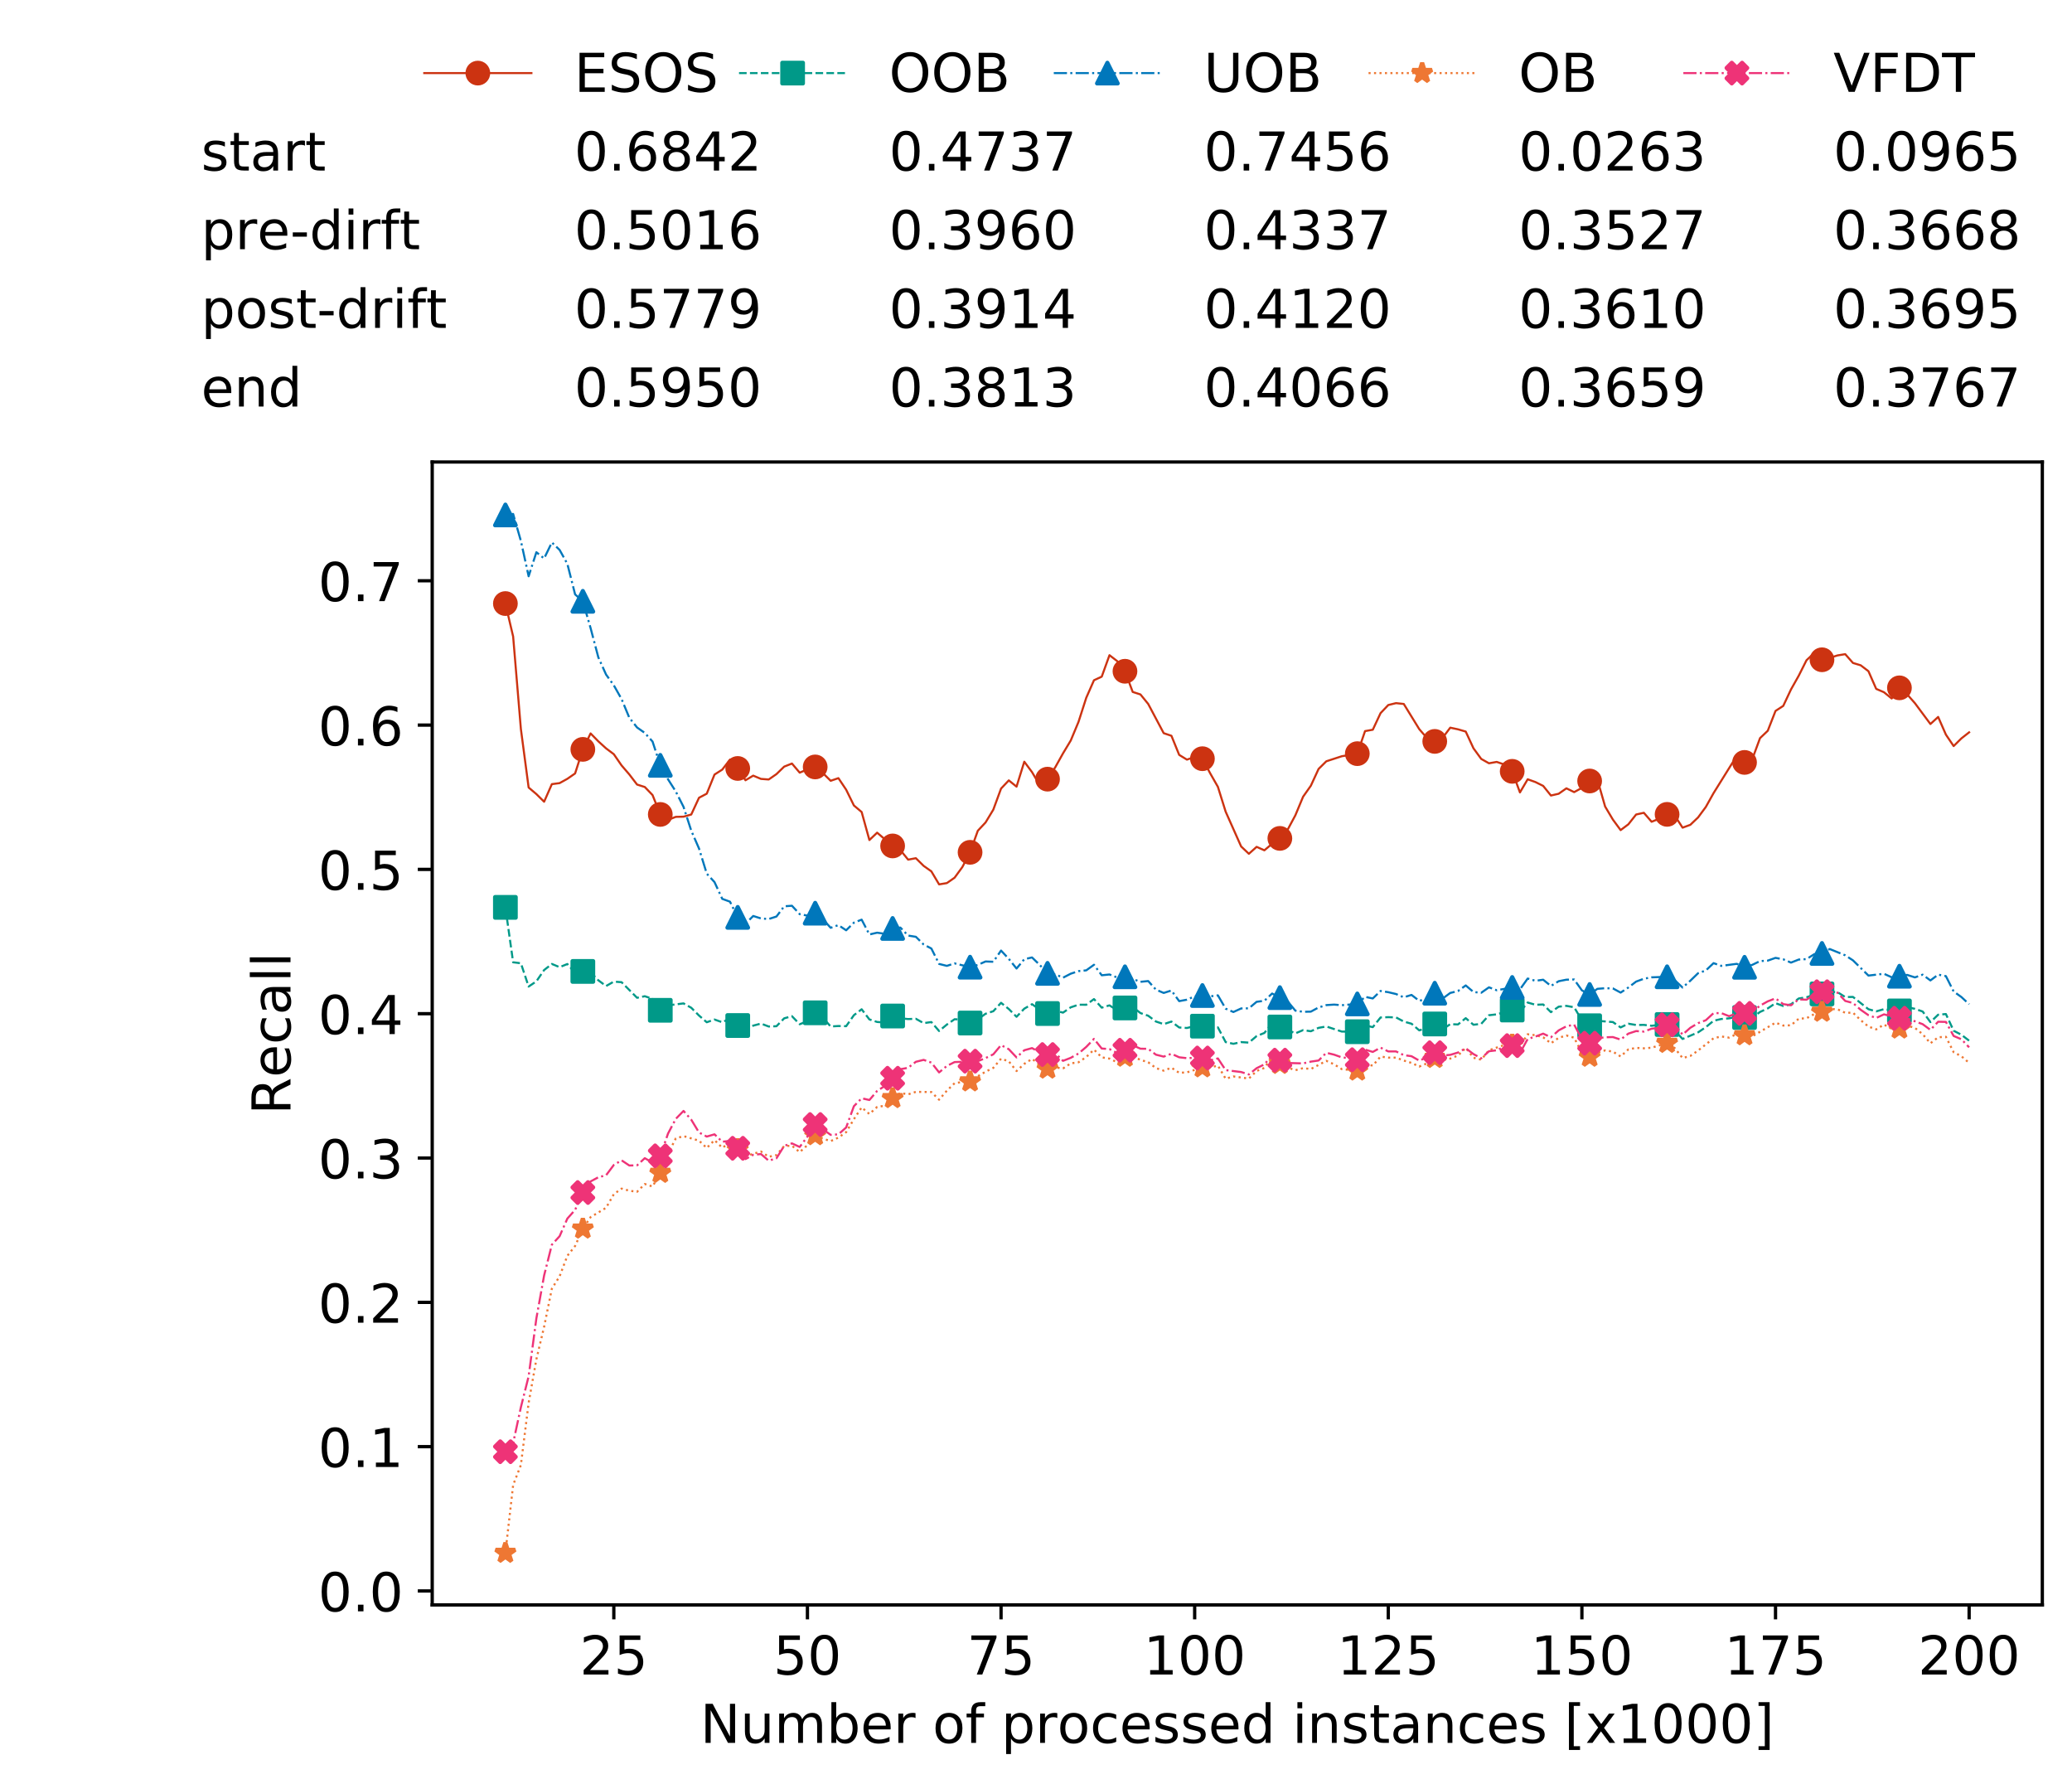 <?xml version="1.0" encoding="utf-8" standalone="no"?>
<!DOCTYPE svg PUBLIC "-//W3C//DTD SVG 1.1//EN"
  "http://www.w3.org/Graphics/SVG/1.1/DTD/svg11.dtd">
<!-- Created with matplotlib (https://matplotlib.org/) -->
<svg height="432.615pt" version="1.1" viewBox="0 0 502.65 432.615" width="502.65pt" xmlns="http://www.w3.org/2000/svg" xmlns:xlink="http://www.w3.org/1999/xlink">
 <defs>
  <style type="text/css">
*{stroke-linecap:butt;stroke-linejoin:round;white-space:pre;}
  </style>
 </defs>
 <g id="figure_1">
  <g id="patch_1">
   <path d="M 0 432.615 
L 502.65 432.615 
L 502.65 0 
L 0 0 
z
" style="fill:#ffffff;"/>
  </g>
  <g id="axes_1">
   <g id="patch_2">
    <path d="M 104.85 389.252 
L 495.45 389.252 
L 495.45 112.052 
L 104.85 112.052 
z
" style="fill:#ffffff;"/>
   </g>
   <g id="matplotlib.axis_1">
    <g id="xtick_1">
     <g id="line2d_1">
      <defs>
       <path d="M 0 0 
L 0 3.5 
" id="m4b5f690067" style="stroke:#000000;stroke-width:0.8;"/>
      </defs>
      <g>
       <use style="stroke:#000000;stroke-width:0.8;" x="148.908" xlink:href="#m4b5f690067" y="389.252"/>
      </g>
     </g>
     <g id="text_1">
      <!-- 25 -->
      <defs>
       <path d="M 19.188 8.297 
L 53.609 8.297 
L 53.609 0 
L 7.328 0 
L 7.328 8.297 
Q 12.938 14.109 22.625 23.891 
Q 32.328 33.688 34.812 36.531 
Q 39.547 41.844 41.422 45.531 
Q 43.312 49.219 43.312 52.781 
Q 43.312 58.594 39.234 62.25 
Q 35.156 65.922 28.609 65.922 
Q 23.969 65.922 18.812 64.312 
Q 13.672 62.703 7.812 59.422 
L 7.812 69.391 
Q 13.766 71.781 18.938 73 
Q 24.125 74.219 28.422 74.219 
Q 39.75 74.219 46.484 68.547 
Q 53.219 62.891 53.219 53.422 
Q 53.219 48.922 51.531 44.891 
Q 49.859 40.875 45.406 35.406 
Q 44.188 33.984 37.641 27.219 
Q 31.109 20.453 19.188 8.297 
z
" id="DejaVuSans-50"/>
       <path d="M 10.797 72.906 
L 49.516 72.906 
L 49.516 64.594 
L 19.828 64.594 
L 19.828 46.734 
Q 21.969 47.469 24.109 47.828 
Q 26.266 48.188 28.422 48.188 
Q 40.625 48.188 47.75 41.5 
Q 54.891 34.812 54.891 23.391 
Q 54.891 11.625 47.562 5.094 
Q 40.234 -1.422 26.906 -1.422 
Q 22.312 -1.422 17.547 -0.641 
Q 12.797 0.141 7.719 1.703 
L 7.719 11.625 
Q 12.109 9.234 16.797 8.062 
Q 21.484 6.891 26.703 6.891 
Q 35.156 6.891 40.078 11.328 
Q 45.016 15.766 45.016 23.391 
Q 45.016 31 40.078 35.438 
Q 35.156 39.891 26.703 39.891 
Q 22.75 39.891 18.812 39.016 
Q 14.891 38.141 10.797 36.281 
z
" id="DejaVuSans-53"/>
      </defs>
      <g transform="translate(140.636 406.13)scale(0.13 -0.13)">
       <use xlink:href="#DejaVuSans-50"/>
       <use x="63.623" xlink:href="#DejaVuSans-53"/>
      </g>
     </g>
    </g>
    <g id="xtick_2">
     <g id="line2d_2">
      <g>
       <use style="stroke:#000000;stroke-width:0.8;" x="195.877" xlink:href="#m4b5f690067" y="389.252"/>
      </g>
     </g>
     <g id="text_2">
      <!-- 50 -->
      <defs>
       <path d="M 31.781 66.406 
Q 24.172 66.406 20.328 58.906 
Q 16.5 51.422 16.5 36.375 
Q 16.5 21.391 20.328 13.891 
Q 24.172 6.391 31.781 6.391 
Q 39.453 6.391 43.281 13.891 
Q 47.125 21.391 47.125 36.375 
Q 47.125 51.422 43.281 58.906 
Q 39.453 66.406 31.781 66.406 
z
M 31.781 74.219 
Q 44.047 74.219 50.516 64.516 
Q 56.984 54.828 56.984 36.375 
Q 56.984 17.969 50.516 8.266 
Q 44.047 -1.422 31.781 -1.422 
Q 19.531 -1.422 13.062 8.266 
Q 6.594 17.969 6.594 36.375 
Q 6.594 54.828 13.062 64.516 
Q 19.531 74.219 31.781 74.219 
z
" id="DejaVuSans-48"/>
      </defs>
      <g transform="translate(187.606 406.13)scale(0.13 -0.13)">
       <use xlink:href="#DejaVuSans-53"/>
       <use x="63.623" xlink:href="#DejaVuSans-48"/>
      </g>
     </g>
    </g>
    <g id="xtick_3">
     <g id="line2d_3">
      <g>
       <use style="stroke:#000000;stroke-width:0.8;" x="242.847" xlink:href="#m4b5f690067" y="389.252"/>
      </g>
     </g>
     <g id="text_3">
      <!-- 75 -->
      <defs>
       <path d="M 8.203 72.906 
L 55.078 72.906 
L 55.078 68.703 
L 28.609 0 
L 18.312 0 
L 43.219 64.594 
L 8.203 64.594 
z
" id="DejaVuSans-55"/>
      </defs>
      <g transform="translate(234.576 406.13)scale(0.13 -0.13)">
       <use xlink:href="#DejaVuSans-55"/>
       <use x="63.623" xlink:href="#DejaVuSans-53"/>
      </g>
     </g>
    </g>
    <g id="xtick_4">
     <g id="line2d_4">
      <g>
       <use style="stroke:#000000;stroke-width:0.8;" x="289.817" xlink:href="#m4b5f690067" y="389.252"/>
      </g>
     </g>
     <g id="text_4">
      <!-- 100 -->
      <defs>
       <path d="M 12.406 8.297 
L 28.516 8.297 
L 28.516 63.922 
L 10.984 60.406 
L 10.984 69.391 
L 28.422 72.906 
L 38.281 72.906 
L 38.281 8.297 
L 54.391 8.297 
L 54.391 0 
L 12.406 0 
z
" id="DejaVuSans-49"/>
      </defs>
      <g transform="translate(277.41 406.13)scale(0.13 -0.13)">
       <use xlink:href="#DejaVuSans-49"/>
       <use x="63.623" xlink:href="#DejaVuSans-48"/>
       <use x="127.246" xlink:href="#DejaVuSans-48"/>
      </g>
     </g>
    </g>
    <g id="xtick_5">
     <g id="line2d_5">
      <g>
       <use style="stroke:#000000;stroke-width:0.8;" x="336.786" xlink:href="#m4b5f690067" y="389.252"/>
      </g>
     </g>
     <g id="text_5">
      <!-- 125 -->
      <g transform="translate(324.379 406.13)scale(0.13 -0.13)">
       <use xlink:href="#DejaVuSans-49"/>
       <use x="63.623" xlink:href="#DejaVuSans-50"/>
       <use x="127.246" xlink:href="#DejaVuSans-53"/>
      </g>
     </g>
    </g>
    <g id="xtick_6">
     <g id="line2d_6">
      <g>
       <use style="stroke:#000000;stroke-width:0.8;" x="383.756" xlink:href="#m4b5f690067" y="389.252"/>
      </g>
     </g>
     <g id="text_6">
      <!-- 150 -->
      <g transform="translate(371.349 406.13)scale(0.13 -0.13)">
       <use xlink:href="#DejaVuSans-49"/>
       <use x="63.623" xlink:href="#DejaVuSans-53"/>
       <use x="127.246" xlink:href="#DejaVuSans-48"/>
      </g>
     </g>
    </g>
    <g id="xtick_7">
     <g id="line2d_7">
      <g>
       <use style="stroke:#000000;stroke-width:0.8;" x="430.726" xlink:href="#m4b5f690067" y="389.252"/>
      </g>
     </g>
     <g id="text_7">
      <!-- 175 -->
      <g transform="translate(418.319 406.13)scale(0.13 -0.13)">
       <use xlink:href="#DejaVuSans-49"/>
       <use x="63.623" xlink:href="#DejaVuSans-55"/>
       <use x="127.246" xlink:href="#DejaVuSans-53"/>
      </g>
     </g>
    </g>
    <g id="xtick_8">
     <g id="line2d_8">
      <g>
       <use style="stroke:#000000;stroke-width:0.8;" x="477.695" xlink:href="#m4b5f690067" y="389.252"/>
      </g>
     </g>
     <g id="text_8">
      <!-- 200 -->
      <g transform="translate(465.289 406.13)scale(0.13 -0.13)">
       <use xlink:href="#DejaVuSans-50"/>
       <use x="63.623" xlink:href="#DejaVuSans-48"/>
       <use x="127.246" xlink:href="#DejaVuSans-48"/>
      </g>
     </g>
    </g>
    <g id="text_9">
     <!-- Number of processed instances [x1000] -->
     <defs>
      <path d="M 9.812 72.906 
L 23.094 72.906 
L 55.422 11.922 
L 55.422 72.906 
L 64.984 72.906 
L 64.984 0 
L 51.703 0 
L 19.391 60.984 
L 19.391 0 
L 9.812 0 
z
" id="DejaVuSans-78"/>
      <path d="M 8.5 21.578 
L 8.5 54.688 
L 17.484 54.688 
L 17.484 21.922 
Q 17.484 14.156 20.5 10.266 
Q 23.531 6.391 29.594 6.391 
Q 36.859 6.391 41.078 11.031 
Q 45.312 15.672 45.312 23.688 
L 45.312 54.688 
L 54.297 54.688 
L 54.297 0 
L 45.312 0 
L 45.312 8.406 
Q 42.047 3.422 37.719 1 
Q 33.406 -1.422 27.688 -1.422 
Q 18.266 -1.422 13.375 4.438 
Q 8.5 10.297 8.5 21.578 
z
M 31.109 56 
z
" id="DejaVuSans-117"/>
      <path d="M 52 44.188 
Q 55.375 50.25 60.062 53.125 
Q 64.75 56 71.094 56 
Q 79.641 56 84.281 50.016 
Q 88.922 44.047 88.922 33.016 
L 88.922 0 
L 79.891 0 
L 79.891 32.719 
Q 79.891 40.578 77.094 44.375 
Q 74.312 48.188 68.609 48.188 
Q 61.625 48.188 57.562 43.547 
Q 53.516 38.922 53.516 30.906 
L 53.516 0 
L 44.484 0 
L 44.484 32.719 
Q 44.484 40.625 41.703 44.406 
Q 38.922 48.188 33.109 48.188 
Q 26.219 48.188 22.156 43.531 
Q 18.109 38.875 18.109 30.906 
L 18.109 0 
L 9.078 0 
L 9.078 54.688 
L 18.109 54.688 
L 18.109 46.188 
Q 21.188 51.219 25.484 53.609 
Q 29.781 56 35.688 56 
Q 41.656 56 45.828 52.969 
Q 50 49.953 52 44.188 
z
" id="DejaVuSans-109"/>
      <path d="M 48.688 27.297 
Q 48.688 37.203 44.609 42.844 
Q 40.531 48.484 33.406 48.484 
Q 26.266 48.484 22.188 42.844 
Q 18.109 37.203 18.109 27.297 
Q 18.109 17.391 22.188 11.75 
Q 26.266 6.109 33.406 6.109 
Q 40.531 6.109 44.609 11.75 
Q 48.688 17.391 48.688 27.297 
z
M 18.109 46.391 
Q 20.953 51.266 25.266 53.625 
Q 29.594 56 35.594 56 
Q 45.562 56 51.781 48.094 
Q 58.016 40.188 58.016 27.297 
Q 58.016 14.406 51.781 6.484 
Q 45.562 -1.422 35.594 -1.422 
Q 29.594 -1.422 25.266 0.953 
Q 20.953 3.328 18.109 8.203 
L 18.109 0 
L 9.078 0 
L 9.078 75.984 
L 18.109 75.984 
z
" id="DejaVuSans-98"/>
      <path d="M 56.203 29.594 
L 56.203 25.203 
L 14.891 25.203 
Q 15.484 15.922 20.484 11.062 
Q 25.484 6.203 34.422 6.203 
Q 39.594 6.203 44.453 7.469 
Q 49.312 8.734 54.109 11.281 
L 54.109 2.781 
Q 49.266 0.734 44.188 -0.344 
Q 39.109 -1.422 33.891 -1.422 
Q 20.797 -1.422 13.156 6.188 
Q 5.516 13.812 5.516 26.812 
Q 5.516 40.234 12.766 48.109 
Q 20.016 56 32.328 56 
Q 43.359 56 49.781 48.891 
Q 56.203 41.797 56.203 29.594 
z
M 47.219 32.234 
Q 47.125 39.594 43.094 43.984 
Q 39.062 48.391 32.422 48.391 
Q 24.906 48.391 20.391 44.141 
Q 15.875 39.891 15.188 32.172 
z
" id="DejaVuSans-101"/>
      <path d="M 41.109 46.297 
Q 39.594 47.172 37.812 47.578 
Q 36.031 48 33.891 48 
Q 26.266 48 22.188 43.047 
Q 18.109 38.094 18.109 28.812 
L 18.109 0 
L 9.078 0 
L 9.078 54.688 
L 18.109 54.688 
L 18.109 46.188 
Q 20.953 51.172 25.484 53.578 
Q 30.031 56 36.531 56 
Q 37.453 56 38.578 55.875 
Q 39.703 55.766 41.062 55.516 
z
" id="DejaVuSans-114"/>
      <path id="DejaVuSans-32"/>
      <path d="M 30.609 48.391 
Q 23.391 48.391 19.188 42.75 
Q 14.984 37.109 14.984 27.297 
Q 14.984 17.484 19.156 11.844 
Q 23.344 6.203 30.609 6.203 
Q 37.797 6.203 41.984 11.859 
Q 46.188 17.531 46.188 27.297 
Q 46.188 37.016 41.984 42.703 
Q 37.797 48.391 30.609 48.391 
z
M 30.609 56 
Q 42.328 56 49.016 48.375 
Q 55.719 40.766 55.719 27.297 
Q 55.719 13.875 49.016 6.219 
Q 42.328 -1.422 30.609 -1.422 
Q 18.844 -1.422 12.172 6.219 
Q 5.516 13.875 5.516 27.297 
Q 5.516 40.766 12.172 48.375 
Q 18.844 56 30.609 56 
z
" id="DejaVuSans-111"/>
      <path d="M 37.109 75.984 
L 37.109 68.5 
L 28.516 68.5 
Q 23.688 68.5 21.797 66.547 
Q 19.922 64.594 19.922 59.516 
L 19.922 54.688 
L 34.719 54.688 
L 34.719 47.703 
L 19.922 47.703 
L 19.922 0 
L 10.891 0 
L 10.891 47.703 
L 2.297 47.703 
L 2.297 54.688 
L 10.891 54.688 
L 10.891 58.5 
Q 10.891 67.625 15.141 71.797 
Q 19.391 75.984 28.609 75.984 
z
" id="DejaVuSans-102"/>
      <path d="M 18.109 8.203 
L 18.109 -20.797 
L 9.078 -20.797 
L 9.078 54.688 
L 18.109 54.688 
L 18.109 46.391 
Q 20.953 51.266 25.266 53.625 
Q 29.594 56 35.594 56 
Q 45.562 56 51.781 48.094 
Q 58.016 40.188 58.016 27.297 
Q 58.016 14.406 51.781 6.484 
Q 45.562 -1.422 35.594 -1.422 
Q 29.594 -1.422 25.266 0.953 
Q 20.953 3.328 18.109 8.203 
z
M 48.688 27.297 
Q 48.688 37.203 44.609 42.844 
Q 40.531 48.484 33.406 48.484 
Q 26.266 48.484 22.188 42.844 
Q 18.109 37.203 18.109 27.297 
Q 18.109 17.391 22.188 11.75 
Q 26.266 6.109 33.406 6.109 
Q 40.531 6.109 44.609 11.75 
Q 48.688 17.391 48.688 27.297 
z
" id="DejaVuSans-112"/>
      <path d="M 48.781 52.594 
L 48.781 44.188 
Q 44.969 46.297 41.141 47.344 
Q 37.312 48.391 33.406 48.391 
Q 24.656 48.391 19.812 42.844 
Q 14.984 37.312 14.984 27.297 
Q 14.984 17.281 19.812 11.734 
Q 24.656 6.203 33.406 6.203 
Q 37.312 6.203 41.141 7.25 
Q 44.969 8.297 48.781 10.406 
L 48.781 2.094 
Q 45.016 0.344 40.984 -0.531 
Q 36.969 -1.422 32.422 -1.422 
Q 20.062 -1.422 12.781 6.344 
Q 5.516 14.109 5.516 27.297 
Q 5.516 40.672 12.859 48.328 
Q 20.219 56 33.016 56 
Q 37.156 56 41.109 55.141 
Q 45.062 54.297 48.781 52.594 
z
" id="DejaVuSans-99"/>
      <path d="M 44.281 53.078 
L 44.281 44.578 
Q 40.484 46.531 36.375 47.5 
Q 32.281 48.484 27.875 48.484 
Q 21.188 48.484 17.844 46.438 
Q 14.5 44.391 14.5 40.281 
Q 14.5 37.156 16.891 35.375 
Q 19.281 33.594 26.516 31.984 
L 29.594 31.297 
Q 39.156 29.25 43.188 25.516 
Q 47.219 21.781 47.219 15.094 
Q 47.219 7.469 41.188 3.016 
Q 35.156 -1.422 24.609 -1.422 
Q 20.219 -1.422 15.453 -0.562 
Q 10.688 0.297 5.422 2 
L 5.422 11.281 
Q 10.406 8.688 15.234 7.391 
Q 20.062 6.109 24.812 6.109 
Q 31.156 6.109 34.562 8.281 
Q 37.984 10.453 37.984 14.406 
Q 37.984 18.062 35.516 20.016 
Q 33.062 21.969 24.703 23.781 
L 21.578 24.516 
Q 13.234 26.266 9.516 29.906 
Q 5.812 33.547 5.812 39.891 
Q 5.812 47.609 11.281 51.797 
Q 16.75 56 26.812 56 
Q 31.781 56 36.172 55.266 
Q 40.578 54.547 44.281 53.078 
z
" id="DejaVuSans-115"/>
      <path d="M 45.406 46.391 
L 45.406 75.984 
L 54.391 75.984 
L 54.391 0 
L 45.406 0 
L 45.406 8.203 
Q 42.578 3.328 38.25 0.953 
Q 33.938 -1.422 27.875 -1.422 
Q 17.969 -1.422 11.734 6.484 
Q 5.516 14.406 5.516 27.297 
Q 5.516 40.188 11.734 48.094 
Q 17.969 56 27.875 56 
Q 33.938 56 38.25 53.625 
Q 42.578 51.266 45.406 46.391 
z
M 14.797 27.297 
Q 14.797 17.391 18.875 11.75 
Q 22.953 6.109 30.078 6.109 
Q 37.203 6.109 41.297 11.75 
Q 45.406 17.391 45.406 27.297 
Q 45.406 37.203 41.297 42.844 
Q 37.203 48.484 30.078 48.484 
Q 22.953 48.484 18.875 42.844 
Q 14.797 37.203 14.797 27.297 
z
" id="DejaVuSans-100"/>
      <path d="M 9.422 54.688 
L 18.406 54.688 
L 18.406 0 
L 9.422 0 
z
M 9.422 75.984 
L 18.406 75.984 
L 18.406 64.594 
L 9.422 64.594 
z
" id="DejaVuSans-105"/>
      <path d="M 54.891 33.016 
L 54.891 0 
L 45.906 0 
L 45.906 32.719 
Q 45.906 40.484 42.875 44.328 
Q 39.844 48.188 33.797 48.188 
Q 26.516 48.188 22.312 43.547 
Q 18.109 38.922 18.109 30.906 
L 18.109 0 
L 9.078 0 
L 9.078 54.688 
L 18.109 54.688 
L 18.109 46.188 
Q 21.344 51.125 25.703 53.562 
Q 30.078 56 35.797 56 
Q 45.219 56 50.047 50.172 
Q 54.891 44.344 54.891 33.016 
z
" id="DejaVuSans-110"/>
      <path d="M 18.312 70.219 
L 18.312 54.688 
L 36.812 54.688 
L 36.812 47.703 
L 18.312 47.703 
L 18.312 18.016 
Q 18.312 11.328 20.141 9.422 
Q 21.969 7.516 27.594 7.516 
L 36.812 7.516 
L 36.812 0 
L 27.594 0 
Q 17.188 0 13.234 3.875 
Q 9.281 7.766 9.281 18.016 
L 9.281 47.703 
L 2.688 47.703 
L 2.688 54.688 
L 9.281 54.688 
L 9.281 70.219 
z
" id="DejaVuSans-116"/>
      <path d="M 34.281 27.484 
Q 23.391 27.484 19.188 25 
Q 14.984 22.516 14.984 16.5 
Q 14.984 11.719 18.141 8.906 
Q 21.297 6.109 26.703 6.109 
Q 34.188 6.109 38.703 11.406 
Q 43.219 16.703 43.219 25.484 
L 43.219 27.484 
z
M 52.203 31.203 
L 52.203 0 
L 43.219 0 
L 43.219 8.297 
Q 40.141 3.328 35.547 0.953 
Q 30.953 -1.422 24.312 -1.422 
Q 15.922 -1.422 10.953 3.297 
Q 6 8.016 6 15.922 
Q 6 25.141 12.172 29.828 
Q 18.359 34.516 30.609 34.516 
L 43.219 34.516 
L 43.219 35.406 
Q 43.219 41.609 39.141 45 
Q 35.062 48.391 27.688 48.391 
Q 23 48.391 18.547 47.266 
Q 14.109 46.141 10.016 43.891 
L 10.016 52.203 
Q 14.938 54.109 19.578 55.047 
Q 24.219 56 28.609 56 
Q 40.484 56 46.344 49.844 
Q 52.203 43.703 52.203 31.203 
z
" id="DejaVuSans-97"/>
      <path d="M 8.594 75.984 
L 29.297 75.984 
L 29.297 69 
L 17.578 69 
L 17.578 -6.203 
L 29.297 -6.203 
L 29.297 -13.188 
L 8.594 -13.188 
z
" id="DejaVuSans-91"/>
      <path d="M 54.891 54.688 
L 35.109 28.078 
L 55.906 0 
L 45.312 0 
L 29.391 21.484 
L 13.484 0 
L 2.875 0 
L 24.125 28.609 
L 4.688 54.688 
L 15.281 54.688 
L 29.781 35.203 
L 44.281 54.688 
z
" id="DejaVuSans-120"/>
      <path d="M 30.422 75.984 
L 30.422 -13.188 
L 9.719 -13.188 
L 9.719 -6.203 
L 21.391 -6.203 
L 21.391 69 
L 9.719 69 
L 9.719 75.984 
z
" id="DejaVuSans-93"/>
     </defs>
     <g transform="translate(169.881 422.711)scale(0.13 -0.13)">
      <use xlink:href="#DejaVuSans-78"/>
      <use x="74.805" xlink:href="#DejaVuSans-117"/>
      <use x="138.184" xlink:href="#DejaVuSans-109"/>
      <use x="235.596" xlink:href="#DejaVuSans-98"/>
      <use x="299.072" xlink:href="#DejaVuSans-101"/>
      <use x="360.596" xlink:href="#DejaVuSans-114"/>
      <use x="401.709" xlink:href="#DejaVuSans-32"/>
      <use x="433.496" xlink:href="#DejaVuSans-111"/>
      <use x="494.678" xlink:href="#DejaVuSans-102"/>
      <use x="529.883" xlink:href="#DejaVuSans-32"/>
      <use x="561.67" xlink:href="#DejaVuSans-112"/>
      <use x="625.146" xlink:href="#DejaVuSans-114"/>
      <use x="666.229" xlink:href="#DejaVuSans-111"/>
      <use x="727.41" xlink:href="#DejaVuSans-99"/>
      <use x="782.391" xlink:href="#DejaVuSans-101"/>
      <use x="843.914" xlink:href="#DejaVuSans-115"/>
      <use x="896.014" xlink:href="#DejaVuSans-115"/>
      <use x="948.113" xlink:href="#DejaVuSans-101"/>
      <use x="1009.637" xlink:href="#DejaVuSans-100"/>
      <use x="1073.113" xlink:href="#DejaVuSans-32"/>
      <use x="1104.9" xlink:href="#DejaVuSans-105"/>
      <use x="1132.684" xlink:href="#DejaVuSans-110"/>
      <use x="1196.062" xlink:href="#DejaVuSans-115"/>
      <use x="1248.162" xlink:href="#DejaVuSans-116"/>
      <use x="1287.371" xlink:href="#DejaVuSans-97"/>
      <use x="1348.65" xlink:href="#DejaVuSans-110"/>
      <use x="1412.029" xlink:href="#DejaVuSans-99"/>
      <use x="1467.01" xlink:href="#DejaVuSans-101"/>
      <use x="1528.533" xlink:href="#DejaVuSans-115"/>
      <use x="1580.633" xlink:href="#DejaVuSans-32"/>
      <use x="1612.42" xlink:href="#DejaVuSans-91"/>
      <use x="1651.434" xlink:href="#DejaVuSans-120"/>
      <use x="1710.613" xlink:href="#DejaVuSans-49"/>
      <use x="1774.236" xlink:href="#DejaVuSans-48"/>
      <use x="1837.859" xlink:href="#DejaVuSans-48"/>
      <use x="1901.482" xlink:href="#DejaVuSans-48"/>
      <use x="1965.105" xlink:href="#DejaVuSans-93"/>
     </g>
    </g>
   </g>
   <g id="matplotlib.axis_2">
    <g id="ytick_1">
     <g id="line2d_9">
      <defs>
       <path d="M 0 0 
L -3.5 0 
" id="mb1b9449bc4" style="stroke:#000000;stroke-width:0.8;"/>
      </defs>
      <g>
       <use style="stroke:#000000;stroke-width:0.8;" x="104.85" xlink:href="#mb1b9449bc4" y="385.863"/>
      </g>
     </g>
     <g id="text_10">
      <!-- 0.0 -->
      <defs>
       <path d="M 10.688 12.406 
L 21 12.406 
L 21 0 
L 10.688 0 
z
" id="DejaVuSans-46"/>
      </defs>
      <g transform="translate(77.176 390.802)scale(0.13 -0.13)">
       <use xlink:href="#DejaVuSans-48"/>
       <use x="63.623" xlink:href="#DejaVuSans-46"/>
       <use x="95.41" xlink:href="#DejaVuSans-48"/>
      </g>
     </g>
    </g>
    <g id="ytick_2">
     <g id="line2d_10">
      <g>
       <use style="stroke:#000000;stroke-width:0.8;" x="104.85" xlink:href="#mb1b9449bc4" y="350.862"/>
      </g>
     </g>
     <g id="text_11">
      <!-- 0.1 -->
      <g transform="translate(77.176 355.801)scale(0.13 -0.13)">
       <use xlink:href="#DejaVuSans-48"/>
       <use x="63.623" xlink:href="#DejaVuSans-46"/>
       <use x="95.41" xlink:href="#DejaVuSans-49"/>
      </g>
     </g>
    </g>
    <g id="ytick_3">
     <g id="line2d_11">
      <g>
       <use style="stroke:#000000;stroke-width:0.8;" x="104.85" xlink:href="#mb1b9449bc4" y="315.861"/>
      </g>
     </g>
     <g id="text_12">
      <!-- 0.2 -->
      <g transform="translate(77.176 320.8)scale(0.13 -0.13)">
       <use xlink:href="#DejaVuSans-48"/>
       <use x="63.623" xlink:href="#DejaVuSans-46"/>
       <use x="95.41" xlink:href="#DejaVuSans-50"/>
      </g>
     </g>
    </g>
    <g id="ytick_4">
     <g id="line2d_12">
      <g>
       <use style="stroke:#000000;stroke-width:0.8;" x="104.85" xlink:href="#mb1b9449bc4" y="280.86"/>
      </g>
     </g>
     <g id="text_13">
      <!-- 0.3 -->
      <defs>
       <path d="M 40.578 39.312 
Q 47.656 37.797 51.625 33 
Q 55.609 28.219 55.609 21.188 
Q 55.609 10.406 48.188 4.484 
Q 40.766 -1.422 27.094 -1.422 
Q 22.516 -1.422 17.656 -0.516 
Q 12.797 0.391 7.625 2.203 
L 7.625 11.719 
Q 11.719 9.328 16.594 8.109 
Q 21.484 6.891 26.812 6.891 
Q 36.078 6.891 40.938 10.547 
Q 45.797 14.203 45.797 21.188 
Q 45.797 27.641 41.281 31.266 
Q 36.766 34.906 28.719 34.906 
L 20.219 34.906 
L 20.219 43.016 
L 29.109 43.016 
Q 36.375 43.016 40.234 45.922 
Q 44.094 48.828 44.094 54.297 
Q 44.094 59.906 40.109 62.906 
Q 36.141 65.922 28.719 65.922 
Q 24.656 65.922 20.016 65.031 
Q 15.375 64.156 9.812 62.312 
L 9.812 71.094 
Q 15.438 72.656 20.344 73.438 
Q 25.25 74.219 29.594 74.219 
Q 40.828 74.219 47.359 69.109 
Q 53.906 64.016 53.906 55.328 
Q 53.906 49.266 50.438 45.094 
Q 46.969 40.922 40.578 39.312 
z
" id="DejaVuSans-51"/>
      </defs>
      <g transform="translate(77.176 285.799)scale(0.13 -0.13)">
       <use xlink:href="#DejaVuSans-48"/>
       <use x="63.623" xlink:href="#DejaVuSans-46"/>
       <use x="95.41" xlink:href="#DejaVuSans-51"/>
      </g>
     </g>
    </g>
    <g id="ytick_5">
     <g id="line2d_13">
      <g>
       <use style="stroke:#000000;stroke-width:0.8;" x="104.85" xlink:href="#mb1b9449bc4" y="245.86"/>
      </g>
     </g>
     <g id="text_14">
      <!-- 0.4 -->
      <defs>
       <path d="M 37.797 64.312 
L 12.891 25.391 
L 37.797 25.391 
z
M 35.203 72.906 
L 47.609 72.906 
L 47.609 25.391 
L 58.016 25.391 
L 58.016 17.188 
L 47.609 17.188 
L 47.609 0 
L 37.797 0 
L 37.797 17.188 
L 4.891 17.188 
L 4.891 26.703 
z
" id="DejaVuSans-52"/>
      </defs>
      <g transform="translate(77.176 250.799)scale(0.13 -0.13)">
       <use xlink:href="#DejaVuSans-48"/>
       <use x="63.623" xlink:href="#DejaVuSans-46"/>
       <use x="95.41" xlink:href="#DejaVuSans-52"/>
      </g>
     </g>
    </g>
    <g id="ytick_6">
     <g id="line2d_14">
      <g>
       <use style="stroke:#000000;stroke-width:0.8;" x="104.85" xlink:href="#mb1b9449bc4" y="210.859"/>
      </g>
     </g>
     <g id="text_15">
      <!-- 0.5 -->
      <g transform="translate(77.176 215.798)scale(0.13 -0.13)">
       <use xlink:href="#DejaVuSans-48"/>
       <use x="63.623" xlink:href="#DejaVuSans-46"/>
       <use x="95.41" xlink:href="#DejaVuSans-53"/>
      </g>
     </g>
    </g>
    <g id="ytick_7">
     <g id="line2d_15">
      <g>
       <use style="stroke:#000000;stroke-width:0.8;" x="104.85" xlink:href="#mb1b9449bc4" y="175.858"/>
      </g>
     </g>
     <g id="text_16">
      <!-- 0.6 -->
      <defs>
       <path d="M 33.016 40.375 
Q 26.375 40.375 22.484 35.828 
Q 18.609 31.297 18.609 23.391 
Q 18.609 15.531 22.484 10.953 
Q 26.375 6.391 33.016 6.391 
Q 39.656 6.391 43.531 10.953 
Q 47.406 15.531 47.406 23.391 
Q 47.406 31.297 43.531 35.828 
Q 39.656 40.375 33.016 40.375 
z
M 52.594 71.297 
L 52.594 62.312 
Q 48.875 64.062 45.094 64.984 
Q 41.312 65.922 37.594 65.922 
Q 27.828 65.922 22.672 59.328 
Q 17.531 52.734 16.797 39.406 
Q 19.672 43.656 24.016 45.922 
Q 28.375 48.188 33.594 48.188 
Q 44.578 48.188 50.953 41.516 
Q 57.328 34.859 57.328 23.391 
Q 57.328 12.156 50.688 5.359 
Q 44.047 -1.422 33.016 -1.422 
Q 20.359 -1.422 13.672 8.266 
Q 6.984 17.969 6.984 36.375 
Q 6.984 53.656 15.188 63.938 
Q 23.391 74.219 37.203 74.219 
Q 40.922 74.219 44.703 73.484 
Q 48.484 72.75 52.594 71.297 
z
" id="DejaVuSans-54"/>
      </defs>
      <g transform="translate(77.176 180.797)scale(0.13 -0.13)">
       <use xlink:href="#DejaVuSans-48"/>
       <use x="63.623" xlink:href="#DejaVuSans-46"/>
       <use x="95.41" xlink:href="#DejaVuSans-54"/>
      </g>
     </g>
    </g>
    <g id="ytick_8">
     <g id="line2d_16">
      <g>
       <use style="stroke:#000000;stroke-width:0.8;" x="104.85" xlink:href="#mb1b9449bc4" y="140.857"/>
      </g>
     </g>
     <g id="text_17">
      <!-- 0.7 -->
      <g transform="translate(77.176 145.796)scale(0.13 -0.13)">
       <use xlink:href="#DejaVuSans-48"/>
       <use x="63.623" xlink:href="#DejaVuSans-46"/>
       <use x="95.41" xlink:href="#DejaVuSans-55"/>
      </g>
     </g>
    </g>
    <g id="text_18">
     <!-- Recall -->
     <defs>
      <path d="M 44.391 34.188 
Q 47.562 33.109 50.562 29.594 
Q 53.562 26.078 56.594 19.922 
L 66.609 0 
L 56 0 
L 46.688 18.703 
Q 43.062 26.031 39.672 28.422 
Q 36.281 30.812 30.422 30.812 
L 19.672 30.812 
L 19.672 0 
L 9.812 0 
L 9.812 72.906 
L 32.078 72.906 
Q 44.578 72.906 50.734 67.672 
Q 56.891 62.453 56.891 51.906 
Q 56.891 45.016 53.688 40.469 
Q 50.484 35.938 44.391 34.188 
z
M 19.672 64.797 
L 19.672 38.922 
L 32.078 38.922 
Q 39.203 38.922 42.844 42.219 
Q 46.484 45.516 46.484 51.906 
Q 46.484 58.297 42.844 61.547 
Q 39.203 64.797 32.078 64.797 
z
" id="DejaVuSans-82"/>
      <path d="M 9.422 75.984 
L 18.406 75.984 
L 18.406 0 
L 9.422 0 
z
" id="DejaVuSans-108"/>
     </defs>
     <g transform="translate(70.472 270.333)rotate(-90)scale(0.13 -0.13)">
      <use xlink:href="#DejaVuSans-82"/>
      <use x="69.42" xlink:href="#DejaVuSans-101"/>
      <use x="130.943" xlink:href="#DejaVuSans-99"/>
      <use x="185.924" xlink:href="#DejaVuSans-97"/>
      <use x="247.203" xlink:href="#DejaVuSans-108"/>
      <use x="274.986" xlink:href="#DejaVuSans-108"/>
     </g>
    </g>
   </g>
   <g id="line2d_17"/>
   <g id="line2d_18"/>
   <g id="line2d_19"/>
   <g id="line2d_20"/>
   <g id="line2d_21"/>
   <g id="line2d_22">
    <path clip-path="url(#p936d21d793)" d="M 122.605 146.384 
L 124.483 154.374 
L 126.362 176.816 
L 128.241 190.998 
L 130.12 192.592 
L 131.998 194.446 
L 133.877 190.181 
L 135.756 189.93 
L 137.635 188.89 
L 139.514 187.587 
L 141.392 181.748 
L 143.271 177.88 
L 145.15 179.799 
L 147.029 181.507 
L 148.908 182.922 
L 150.786 185.642 
L 152.665 187.824 
L 154.544 190.279 
L 156.423 190.877 
L 158.302 192.829 
L 160.18 197.528 
L 162.059 198.848 
L 163.938 198.116 
L 165.817 198.075 
L 167.695 197.544 
L 169.574 193.484 
L 171.453 192.492 
L 173.332 187.859 
L 175.211 186.658 
L 177.089 184.223 
L 178.968 186.376 
L 180.847 189.24 
L 182.726 188.12 
L 184.605 188.91 
L 186.483 189.052 
L 188.362 187.747 
L 190.241 185.929 
L 192.12 185.184 
L 193.998 187.395 
L 195.877 186.601 
L 197.756 186.009 
L 199.635 187.508 
L 201.514 189.369 
L 203.392 188.726 
L 205.271 191.532 
L 207.15 195.354 
L 209.029 196.942 
L 210.908 203.739 
L 212.786 201.952 
L 216.544 205.169 
L 218.423 206.174 
L 220.302 208.492 
L 222.18 208.142 
L 224.059 209.998 
L 225.938 211.333 
L 227.817 214.492 
L 229.695 214.18 
L 231.574 212.872 
L 233.453 210.299 
L 235.332 206.717 
L 237.211 201.483 
L 239.089 199.475 
L 240.968 196.369 
L 242.847 191.258 
L 244.726 189.27 
L 246.605 190.788 
L 248.483 184.738 
L 250.362 187.265 
L 252.241 190.45 
L 254.12 188.971 
L 255.998 186.089 
L 257.877 182.72 
L 259.756 179.597 
L 261.635 175.089 
L 263.514 169.241 
L 265.392 164.979 
L 267.271 164.113 
L 269.15 158.906 
L 271.029 160.348 
L 272.908 162.804 
L 274.786 167.819 
L 276.665 168.426 
L 278.544 170.731 
L 282.302 177.82 
L 284.18 178.452 
L 286.059 183.084 
L 287.938 184.234 
L 289.817 183.594 
L 291.695 184.011 
L 293.574 187.544 
L 295.453 190.84 
L 297.332 196.854 
L 301.089 205.296 
L 302.968 207.072 
L 304.847 205.392 
L 306.726 206.229 
L 308.605 204.649 
L 310.483 203.338 
L 312.362 201.246 
L 314.241 197.742 
L 316.12 193.231 
L 317.998 190.567 
L 319.877 186.494 
L 321.756 184.637 
L 325.514 183.412 
L 329.271 182.786 
L 331.15 177.316 
L 333.029 176.983 
L 334.908 172.964 
L 336.786 170.991 
L 338.665 170.534 
L 340.544 170.736 
L 344.302 176.845 
L 346.18 179.01 
L 348.059 179.814 
L 349.938 178.985 
L 351.817 176.486 
L 353.695 176.886 
L 355.574 177.43 
L 357.453 181.488 
L 359.332 184.064 
L 361.211 185.122 
L 363.089 184.79 
L 364.968 185.429 
L 366.847 187.075 
L 368.726 192.189 
L 370.605 189.003 
L 372.483 189.675 
L 374.362 190.607 
L 376.241 192.941 
L 378.12 192.512 
L 379.998 191.197 
L 381.877 192.115 
L 383.756 191.086 
L 385.635 189.419 
L 387.514 189.076 
L 389.392 195.619 
L 391.271 198.776 
L 393.15 201.331 
L 395.029 199.922 
L 396.908 197.545 
L 398.786 197.129 
L 400.665 199.303 
L 402.544 198.56 
L 404.423 197.509 
L 406.302 197.842 
L 408.18 200.737 
L 410.059 200.046 
L 411.938 198.257 
L 413.817 195.716 
L 415.695 192.361 
L 421.332 183.306 
L 423.211 184.912 
L 425.089 184.111 
L 426.968 179.023 
L 428.847 177.233 
L 430.726 172.423 
L 432.605 171.198 
L 434.483 167.208 
L 436.362 163.874 
L 438.241 160.133 
L 440.12 158.359 
L 441.998 160.017 
L 443.877 159.549 
L 445.756 158.965 
L 447.635 158.655 
L 449.514 160.788 
L 451.392 161.359 
L 453.271 162.793 
L 455.15 167.076 
L 457.029 167.886 
L 458.908 169.407 
L 460.786 166.825 
L 462.665 168.411 
L 464.544 170.546 
L 468.302 175.6 
L 470.18 173.883 
L 472.059 178.171 
L 473.938 180.949 
L 475.817 179.088 
L 477.695 177.615 
L 477.695 177.615 
" style="fill:none;stroke:#cc3311;stroke-linecap:square;stroke-width:0.5;"/>
    <defs>
     <path d="M 0 2.5 
C 0.663 2.5 1.299 2.237 1.768 1.768 
C 2.237 1.299 2.5 0.663 2.5 0 
C 2.5 -0.663 2.237 -1.299 1.768 -1.768 
C 1.299 -2.237 0.663 -2.5 0 -2.5 
C -0.663 -2.5 -1.299 -2.237 -1.768 -1.768 
C -2.237 -1.299 -2.5 -0.663 -2.5 0 
C -2.5 0.663 -2.237 1.299 -1.768 1.768 
C -1.299 2.237 -0.663 2.5 0 2.5 
z
" id="mc995be4e38" style="stroke:#cc3311;"/>
    </defs>
    <g clip-path="url(#p936d21d793)">
     <use style="fill:#cc3311;stroke:#cc3311;" x="122.605" xlink:href="#mc995be4e38" y="146.384"/>
     <use style="fill:#cc3311;stroke:#cc3311;" x="141.392" xlink:href="#mc995be4e38" y="181.748"/>
     <use style="fill:#cc3311;stroke:#cc3311;" x="160.18" xlink:href="#mc995be4e38" y="197.528"/>
     <use style="fill:#cc3311;stroke:#cc3311;" x="178.968" xlink:href="#mc995be4e38" y="186.376"/>
     <use style="fill:#cc3311;stroke:#cc3311;" x="197.756" xlink:href="#mc995be4e38" y="186.009"/>
     <use style="fill:#cc3311;stroke:#cc3311;" x="216.544" xlink:href="#mc995be4e38" y="205.169"/>
     <use style="fill:#cc3311;stroke:#cc3311;" x="235.332" xlink:href="#mc995be4e38" y="206.717"/>
     <use style="fill:#cc3311;stroke:#cc3311;" x="254.12" xlink:href="#mc995be4e38" y="188.971"/>
     <use style="fill:#cc3311;stroke:#cc3311;" x="272.908" xlink:href="#mc995be4e38" y="162.804"/>
     <use style="fill:#cc3311;stroke:#cc3311;" x="291.695" xlink:href="#mc995be4e38" y="184.011"/>
     <use style="fill:#cc3311;stroke:#cc3311;" x="310.483" xlink:href="#mc995be4e38" y="203.338"/>
     <use style="fill:#cc3311;stroke:#cc3311;" x="329.271" xlink:href="#mc995be4e38" y="182.786"/>
     <use style="fill:#cc3311;stroke:#cc3311;" x="348.059" xlink:href="#mc995be4e38" y="179.814"/>
     <use style="fill:#cc3311;stroke:#cc3311;" x="366.847" xlink:href="#mc995be4e38" y="187.075"/>
     <use style="fill:#cc3311;stroke:#cc3311;" x="385.635" xlink:href="#mc995be4e38" y="189.419"/>
     <use style="fill:#cc3311;stroke:#cc3311;" x="404.423" xlink:href="#mc995be4e38" y="197.509"/>
     <use style="fill:#cc3311;stroke:#cc3311;" x="423.211" xlink:href="#mc995be4e38" y="184.912"/>
     <use style="fill:#cc3311;stroke:#cc3311;" x="441.998" xlink:href="#mc995be4e38" y="160.017"/>
     <use style="fill:#cc3311;stroke:#cc3311;" x="460.786" xlink:href="#mc995be4e38" y="166.825"/>
    </g>
   </g>
   <g id="line2d_23"/>
   <g id="line2d_24"/>
   <g id="line2d_25"/>
   <g id="line2d_26"/>
   <g id="line2d_27">
    <path clip-path="url(#p936d21d793)" d="M 122.605 220.07 
L 124.483 233.386 
L 126.362 233.621 
L 128.241 239.273 
L 130.12 238.008 
L 131.998 235.269 
L 133.877 233.793 
L 135.756 234.572 
L 137.635 233.807 
L 139.514 235.967 
L 141.392 235.605 
L 143.271 235.845 
L 145.15 237.752 
L 147.029 239.147 
L 148.908 238.075 
L 150.786 238.215 
L 154.544 241.997 
L 156.423 241.619 
L 158.302 242.247 
L 160.18 245.03 
L 162.059 243.833 
L 165.817 243.359 
L 167.695 244.421 
L 169.574 246.302 
L 171.453 247.931 
L 173.332 247.268 
L 175.211 247.935 
L 177.089 247.002 
L 178.968 248.723 
L 180.847 249.529 
L 182.726 248.753 
L 184.605 248.251 
L 186.483 248.966 
L 188.362 248.893 
L 190.241 246.977 
L 192.12 246.46 
L 193.998 248.413 
L 195.877 247.679 
L 197.756 245.638 
L 199.635 246.857 
L 201.514 248.954 
L 203.392 248.843 
L 205.271 248.887 
L 207.15 246.215 
L 209.029 244.781 
L 210.908 247.245 
L 212.786 247.861 
L 214.665 247.999 
L 216.544 246.419 
L 218.423 246.96 
L 220.302 247.157 
L 222.18 247.087 
L 224.059 248.148 
L 225.938 247.882 
L 227.817 250.056 
L 229.695 248.493 
L 231.574 247.2 
L 233.453 247.276 
L 235.332 248.117 
L 237.211 247.234 
L 239.089 245.869 
L 240.968 245.253 
L 242.847 243.215 
L 244.726 244.72 
L 246.605 246.604 
L 248.483 244.636 
L 250.362 243.547 
L 252.241 244.889 
L 254.12 245.816 
L 255.998 245.106 
L 257.877 245.599 
L 259.756 244.31 
L 261.635 243.673 
L 263.514 243.688 
L 265.392 242.311 
L 267.271 244.39 
L 269.15 243.834 
L 271.029 245.047 
L 272.908 244.461 
L 274.786 244.23 
L 276.665 245.705 
L 278.544 246.352 
L 280.423 247.755 
L 282.302 248.386 
L 284.18 247.768 
L 286.059 249.199 
L 287.938 249.32 
L 289.817 248.867 
L 291.695 248.877 
L 293.574 249.092 
L 295.453 249.179 
L 297.332 252.743 
L 299.211 253.157 
L 301.089 252.744 
L 302.968 252.869 
L 304.847 251.286 
L 306.726 250.523 
L 308.605 248.165 
L 310.483 249.078 
L 312.362 249.795 
L 314.241 250.632 
L 316.12 249.841 
L 317.998 250.113 
L 319.877 249.289 
L 321.756 248.955 
L 325.514 250.193 
L 329.271 250.222 
L 331.15 248.688 
L 333.029 249.116 
L 334.908 246.777 
L 336.786 246.697 
L 338.665 246.756 
L 340.544 247.76 
L 342.423 248.288 
L 344.302 249.898 
L 346.18 249.301 
L 348.059 248.347 
L 349.938 249.675 
L 351.817 248.396 
L 353.695 248.463 
L 355.574 246.94 
L 357.453 248.537 
L 359.332 248.318 
L 361.211 246.228 
L 363.089 246.012 
L 366.847 244.965 
L 368.726 245.432 
L 370.605 243.146 
L 372.483 243.695 
L 374.362 243.617 
L 376.241 245.484 
L 378.12 244.155 
L 379.998 243.958 
L 381.877 244.298 
L 383.756 247.447 
L 385.635 248.781 
L 387.514 247.58 
L 391.271 247.883 
L 393.15 249.187 
L 395.029 248.282 
L 396.908 248.595 
L 398.786 248.569 
L 400.665 248.786 
L 402.544 248.564 
L 404.423 248.479 
L 406.302 249.961 
L 408.18 251.984 
L 411.938 250.385 
L 413.817 249.122 
L 415.695 247.572 
L 417.574 247.141 
L 419.453 246.982 
L 421.332 246.617 
L 423.211 246.784 
L 425.089 246.796 
L 426.968 245.434 
L 428.847 244.573 
L 430.726 243.295 
L 432.605 243.995 
L 434.483 243.573 
L 436.362 242.166 
L 438.241 241.875 
L 440.12 241.24 
L 441.998 241.056 
L 443.877 240.53 
L 445.756 240.63 
L 447.635 241.814 
L 449.514 241.789 
L 453.271 244.768 
L 455.15 245.298 
L 457.029 244.756 
L 458.908 245.059 
L 460.786 245.178 
L 462.665 244.267 
L 464.544 244.676 
L 466.423 245.328 
L 468.302 247.895 
L 470.18 246.105 
L 472.059 245.941 
L 473.938 249.986 
L 475.817 250.963 
L 477.695 252.405 
L 477.695 252.405 
" style="fill:none;stroke:#009988;stroke-dasharray:1.85,0.8;stroke-dashoffset:0;stroke-width:0.5;"/>
    <defs>
     <path d="M -2.5 2.5 
L 2.5 2.5 
L 2.5 -2.5 
L -2.5 -2.5 
z
" id="m6557423ad6" style="stroke:#009988;stroke-linejoin:miter;"/>
    </defs>
    <g clip-path="url(#p936d21d793)">
     <use style="fill:#009988;stroke:#009988;stroke-linejoin:miter;" x="122.605" xlink:href="#m6557423ad6" y="220.07"/>
     <use style="fill:#009988;stroke:#009988;stroke-linejoin:miter;" x="141.392" xlink:href="#m6557423ad6" y="235.605"/>
     <use style="fill:#009988;stroke:#009988;stroke-linejoin:miter;" x="160.18" xlink:href="#m6557423ad6" y="245.03"/>
     <use style="fill:#009988;stroke:#009988;stroke-linejoin:miter;" x="178.968" xlink:href="#m6557423ad6" y="248.723"/>
     <use style="fill:#009988;stroke:#009988;stroke-linejoin:miter;" x="197.756" xlink:href="#m6557423ad6" y="245.638"/>
     <use style="fill:#009988;stroke:#009988;stroke-linejoin:miter;" x="216.544" xlink:href="#m6557423ad6" y="246.419"/>
     <use style="fill:#009988;stroke:#009988;stroke-linejoin:miter;" x="235.332" xlink:href="#m6557423ad6" y="248.117"/>
     <use style="fill:#009988;stroke:#009988;stroke-linejoin:miter;" x="254.12" xlink:href="#m6557423ad6" y="245.816"/>
     <use style="fill:#009988;stroke:#009988;stroke-linejoin:miter;" x="272.908" xlink:href="#m6557423ad6" y="244.461"/>
     <use style="fill:#009988;stroke:#009988;stroke-linejoin:miter;" x="291.695" xlink:href="#m6557423ad6" y="248.877"/>
     <use style="fill:#009988;stroke:#009988;stroke-linejoin:miter;" x="310.483" xlink:href="#m6557423ad6" y="249.078"/>
     <use style="fill:#009988;stroke:#009988;stroke-linejoin:miter;" x="329.271" xlink:href="#m6557423ad6" y="250.222"/>
     <use style="fill:#009988;stroke:#009988;stroke-linejoin:miter;" x="348.059" xlink:href="#m6557423ad6" y="248.347"/>
     <use style="fill:#009988;stroke:#009988;stroke-linejoin:miter;" x="366.847" xlink:href="#m6557423ad6" y="244.965"/>
     <use style="fill:#009988;stroke:#009988;stroke-linejoin:miter;" x="385.635" xlink:href="#m6557423ad6" y="248.781"/>
     <use style="fill:#009988;stroke:#009988;stroke-linejoin:miter;" x="404.423" xlink:href="#m6557423ad6" y="248.479"/>
     <use style="fill:#009988;stroke:#009988;stroke-linejoin:miter;" x="423.211" xlink:href="#m6557423ad6" y="246.784"/>
     <use style="fill:#009988;stroke:#009988;stroke-linejoin:miter;" x="441.998" xlink:href="#m6557423ad6" y="241.056"/>
     <use style="fill:#009988;stroke:#009988;stroke-linejoin:miter;" x="460.786" xlink:href="#m6557423ad6" y="245.178"/>
    </g>
   </g>
   <g id="line2d_28"/>
   <g id="line2d_29"/>
   <g id="line2d_30"/>
   <g id="line2d_31"/>
   <g id="line2d_32">
    <path clip-path="url(#p936d21d793)" d="M 122.605 124.892 
L 124.483 124.652 
L 126.362 131.189 
L 128.241 139.764 
L 130.12 133.934 
L 131.998 135.445 
L 133.877 131.563 
L 135.756 133.373 
L 137.635 136.747 
L 139.514 144.159 
L 141.392 145.833 
L 143.271 152.327 
L 145.15 159.423 
L 147.029 163.607 
L 148.908 166.215 
L 150.786 169.546 
L 152.665 174.07 
L 154.544 176.435 
L 156.423 177.762 
L 158.302 179.85 
L 160.18 185.623 
L 162.059 189.011 
L 163.938 191.96 
L 165.817 195.687 
L 167.695 201.479 
L 169.574 205.788 
L 171.453 211.89 
L 173.332 213.938 
L 175.211 218.003 
L 177.089 218.688 
L 178.968 222.491 
L 180.847 224.034 
L 182.726 222.158 
L 184.605 222.753 
L 186.483 222.895 
L 188.362 222.287 
L 190.241 219.807 
L 192.12 219.675 
L 193.998 221.711 
L 195.877 222.073 
L 197.756 221.481 
L 199.635 222.968 
L 201.514 225.019 
L 203.392 224.373 
L 205.271 225.626 
L 207.15 223.775 
L 209.029 223.048 
L 210.908 226.643 
L 212.786 226.208 
L 214.665 226.477 
L 216.544 225.181 
L 218.423 224.969 
L 220.302 226.909 
L 222.18 227.206 
L 224.059 229.062 
L 225.938 230.048 
L 227.817 233.787 
L 229.695 234.256 
L 231.574 233.653 
L 235.332 234.572 
L 237.211 234.02 
L 239.089 233.19 
L 240.968 233.263 
L 242.847 230.544 
L 244.726 232.562 
L 246.605 234.901 
L 248.483 232.643 
L 250.362 232.215 
L 252.241 234.035 
L 254.12 236.067 
L 255.998 236.303 
L 257.877 237.126 
L 259.756 236.153 
L 261.635 235.534 
L 263.514 235.342 
L 265.392 233.989 
L 267.271 236.537 
L 269.15 236.344 
L 271.029 237.082 
L 272.908 236.907 
L 274.786 237.432 
L 276.665 238.124 
L 278.544 237.939 
L 280.423 240.026 
L 282.302 240.823 
L 284.18 240.23 
L 286.059 242.809 
L 287.938 242.458 
L 289.817 241.648 
L 291.695 241.445 
L 293.574 241.653 
L 295.453 241.408 
L 297.332 244.631 
L 299.211 245.447 
L 301.089 244.583 
L 302.968 244.552 
L 304.847 242.97 
L 306.726 242.726 
L 308.605 240.964 
L 312.362 242.848 
L 314.241 245.119 
L 316.12 245.392 
L 317.998 245.356 
L 319.877 244.341 
L 321.756 243.773 
L 323.635 243.647 
L 325.514 243.796 
L 329.271 243.484 
L 331.15 241.764 
L 333.029 242.158 
L 334.908 240.344 
L 336.786 240.64 
L 338.665 241.084 
L 340.544 241.879 
L 342.423 241.301 
L 344.302 242.746 
L 346.18 242.177 
L 348.059 240.885 
L 349.938 242.214 
L 351.817 240.823 
L 353.695 240.366 
L 355.574 239.001 
L 357.453 240.594 
L 359.332 240.781 
L 361.211 239.461 
L 363.089 240.169 
L 366.847 239.493 
L 368.726 239.96 
L 370.605 237.328 
L 372.483 237.876 
L 374.362 237.616 
L 376.241 239.129 
L 378.12 237.978 
L 379.998 237.605 
L 381.877 237.558 
L 383.756 240.196 
L 385.635 241.196 
L 387.514 239.823 
L 389.392 239.678 
L 391.271 239.721 
L 393.15 240.739 
L 395.029 239.506 
L 396.908 238.069 
L 398.786 237.376 
L 400.665 237.037 
L 404.423 236.903 
L 406.302 237.743 
L 408.18 239.521 
L 410.059 237.859 
L 411.938 236.036 
L 413.817 235.374 
L 415.695 233.594 
L 417.574 234.257 
L 421.332 233.763 
L 423.211 234.601 
L 425.089 234.007 
L 426.968 233.099 
L 428.847 232.983 
L 430.726 232.315 
L 432.605 232.665 
L 434.483 233.462 
L 436.362 232.723 
L 438.241 232.621 
L 440.12 231.426 
L 441.998 231.241 
L 443.877 230.169 
L 447.635 231.694 
L 449.514 232.919 
L 453.271 236.609 
L 457.029 236.171 
L 458.908 237.021 
L 462.665 236.449 
L 464.544 237.052 
L 466.423 236.391 
L 468.302 237.791 
L 470.18 236.381 
L 472.059 236.747 
L 473.938 240.469 
L 475.817 241.812 
L 477.695 243.554 
L 477.695 243.554 
" style="fill:none;stroke:#0077bb;stroke-dasharray:3.2,0.8,0.5,0.8;stroke-dashoffset:0;stroke-width:0.5;"/>
    <defs>
     <path d="M 0 -2.5 
L -2.5 2.5 
L 2.5 2.5 
z
" id="mdb8baac0ee" style="stroke:#0077bb;stroke-linejoin:miter;"/>
    </defs>
    <g clip-path="url(#p936d21d793)">
     <use style="fill:#0077bb;stroke:#0077bb;stroke-linejoin:miter;" x="122.605" xlink:href="#mdb8baac0ee" y="124.892"/>
     <use style="fill:#0077bb;stroke:#0077bb;stroke-linejoin:miter;" x="141.392" xlink:href="#mdb8baac0ee" y="145.833"/>
     <use style="fill:#0077bb;stroke:#0077bb;stroke-linejoin:miter;" x="160.18" xlink:href="#mdb8baac0ee" y="185.623"/>
     <use style="fill:#0077bb;stroke:#0077bb;stroke-linejoin:miter;" x="178.968" xlink:href="#mdb8baac0ee" y="222.491"/>
     <use style="fill:#0077bb;stroke:#0077bb;stroke-linejoin:miter;" x="197.756" xlink:href="#mdb8baac0ee" y="221.481"/>
     <use style="fill:#0077bb;stroke:#0077bb;stroke-linejoin:miter;" x="216.544" xlink:href="#mdb8baac0ee" y="225.181"/>
     <use style="fill:#0077bb;stroke:#0077bb;stroke-linejoin:miter;" x="235.332" xlink:href="#mdb8baac0ee" y="234.572"/>
     <use style="fill:#0077bb;stroke:#0077bb;stroke-linejoin:miter;" x="254.12" xlink:href="#mdb8baac0ee" y="236.067"/>
     <use style="fill:#0077bb;stroke:#0077bb;stroke-linejoin:miter;" x="272.908" xlink:href="#mdb8baac0ee" y="236.907"/>
     <use style="fill:#0077bb;stroke:#0077bb;stroke-linejoin:miter;" x="291.695" xlink:href="#mdb8baac0ee" y="241.445"/>
     <use style="fill:#0077bb;stroke:#0077bb;stroke-linejoin:miter;" x="310.483" xlink:href="#mdb8baac0ee" y="241.957"/>
     <use style="fill:#0077bb;stroke:#0077bb;stroke-linejoin:miter;" x="329.271" xlink:href="#mdb8baac0ee" y="243.484"/>
     <use style="fill:#0077bb;stroke:#0077bb;stroke-linejoin:miter;" x="348.059" xlink:href="#mdb8baac0ee" y="240.885"/>
     <use style="fill:#0077bb;stroke:#0077bb;stroke-linejoin:miter;" x="366.847" xlink:href="#mdb8baac0ee" y="239.493"/>
     <use style="fill:#0077bb;stroke:#0077bb;stroke-linejoin:miter;" x="385.635" xlink:href="#mdb8baac0ee" y="241.196"/>
     <use style="fill:#0077bb;stroke:#0077bb;stroke-linejoin:miter;" x="404.423" xlink:href="#mdb8baac0ee" y="236.903"/>
     <use style="fill:#0077bb;stroke:#0077bb;stroke-linejoin:miter;" x="423.211" xlink:href="#mdb8baac0ee" y="234.601"/>
     <use style="fill:#0077bb;stroke:#0077bb;stroke-linejoin:miter;" x="441.998" xlink:href="#mdb8baac0ee" y="231.241"/>
     <use style="fill:#0077bb;stroke:#0077bb;stroke-linejoin:miter;" x="460.786" xlink:href="#mdb8baac0ee" y="236.766"/>
    </g>
   </g>
   <g id="line2d_33"/>
   <g id="line2d_34"/>
   <g id="line2d_35"/>
   <g id="line2d_36"/>
   <g id="line2d_37">
    <path clip-path="url(#p936d21d793)" d="M 122.605 376.652 
L 124.483 360.172 
L 126.362 355.314 
L 128.241 340.265 
L 130.12 329.676 
L 131.998 321.778 
L 133.877 312.542 
L 135.756 309.554 
L 137.635 304.571 
L 139.514 302.2 
L 141.392 298.01 
L 143.271 295.2 
L 147.029 292.929 
L 148.908 289.629 
L 150.786 288.279 
L 152.665 288.785 
L 154.544 289.05 
L 156.423 287.164 
L 158.302 287.768 
L 160.18 284.492 
L 162.059 279.804 
L 163.938 276.111 
L 165.817 275.544 
L 169.574 276.651 
L 171.453 278.421 
L 173.332 276.521 
L 175.211 278.355 
L 177.089 277.213 
L 178.968 278.701 
L 180.847 280.404 
L 184.605 279.272 
L 186.483 280.561 
L 188.362 280.152 
L 190.241 277.951 
L 192.12 277.879 
L 193.998 279.435 
L 195.877 277.722 
L 197.756 275.357 
L 199.635 276.162 
L 201.514 276.756 
L 203.392 275.906 
L 205.271 274.582 
L 207.15 271.433 
L 209.029 268.576 
L 210.908 270.19 
L 212.786 268.468 
L 214.665 268.177 
L 216.544 266.361 
L 218.423 265.091 
L 220.302 265.42 
L 222.18 264.811 
L 225.938 264.858 
L 227.817 266.718 
L 229.695 264.531 
L 231.574 262.712 
L 233.453 262.421 
L 235.332 262.307 
L 237.211 261.037 
L 239.089 259.924 
L 240.968 258.995 
L 242.847 256.76 
L 244.726 257.408 
L 246.605 259.761 
L 248.483 258.023 
L 250.362 256.819 
L 252.241 258.166 
L 254.12 259.205 
L 255.998 258.888 
L 257.877 259.138 
L 259.756 257.901 
L 261.635 257.64 
L 263.514 256.359 
L 265.392 254.566 
L 267.271 256.441 
L 269.15 256.75 
L 271.029 257.642 
L 272.908 256.322 
L 274.786 256.233 
L 276.665 257.047 
L 278.544 257.629 
L 280.423 259.046 
L 282.302 259.671 
L 284.18 258.95 
L 286.059 260.196 
L 287.938 260.083 
L 291.695 258.899 
L 293.574 258.903 
L 295.453 258.442 
L 297.332 261.629 
L 299.211 261.071 
L 302.968 261.588 
L 304.847 259.747 
L 306.726 259.01 
L 308.605 256.251 
L 310.483 258.062 
L 312.362 258.912 
L 314.241 259.569 
L 316.12 259.063 
L 317.998 259.277 
L 321.756 257.291 
L 323.635 258.123 
L 325.514 259.308 
L 329.271 259.679 
L 331.15 258.112 
L 333.029 258.447 
L 334.908 256.254 
L 336.786 256.506 
L 338.665 256.508 
L 340.544 257.215 
L 342.423 257.792 
L 344.302 258.675 
L 346.18 257.896 
L 348.059 256.62 
L 349.938 257.115 
L 351.817 256.741 
L 353.695 255.998 
L 355.574 254.158 
L 357.453 256.545 
L 359.332 257.016 
L 361.211 254.715 
L 364.968 253.435 
L 366.847 253.371 
L 368.726 253.701 
L 370.605 250.847 
L 372.483 251.074 
L 374.362 251.574 
L 376.241 253.035 
L 378.12 251.705 
L 379.998 251.138 
L 381.877 251.682 
L 383.756 255.331 
L 385.635 256.332 
L 387.514 255.302 
L 389.392 254.76 
L 391.271 255.048 
L 393.15 256.232 
L 395.029 254.519 
L 396.908 254.141 
L 398.786 254.251 
L 400.665 254.11 
L 404.423 252.966 
L 406.302 254.22 
L 408.18 256.62 
L 410.059 256.103 
L 411.938 254.794 
L 415.695 251.81 
L 417.574 251.378 
L 419.453 251.654 
L 421.332 250.789 
L 425.089 251.347 
L 430.726 248.033 
L 432.605 248.733 
L 434.483 248.665 
L 436.362 247.071 
L 438.241 246.959 
L 440.12 245.954 
L 441.998 245.401 
L 443.877 244.716 
L 445.756 244.781 
L 447.635 245.637 
L 449.514 245.605 
L 451.392 247.429 
L 453.271 248.977 
L 455.15 249.656 
L 457.029 248.49 
L 458.908 249.53 
L 460.786 249.487 
L 462.665 248.74 
L 464.544 249.295 
L 466.423 250.822 
L 468.302 253.039 
L 470.18 251.57 
L 472.059 251.464 
L 473.938 255.196 
L 475.817 256.17 
L 477.695 257.798 
L 477.695 257.798 
" style="fill:none;stroke:#ee7733;stroke-dasharray:0.5,0.825;stroke-dashoffset:0;stroke-width:0.5;"/>
    <defs>
     <path d="M 0 -2.5 
L -0.561 -0.773 
L -2.378 -0.773 
L -0.908 0.295 
L -1.469 2.023 
L -0 0.955 
L 1.469 2.023 
L 0.908 0.295 
L 2.378 -0.773 
L 0.561 -0.773 
z
" id="m477c7abfbc" style="stroke:#ee7733;stroke-linejoin:bevel;"/>
    </defs>
    <g clip-path="url(#p936d21d793)">
     <use style="fill:#ee7733;stroke:#ee7733;stroke-linejoin:bevel;" x="122.605" xlink:href="#m477c7abfbc" y="376.652"/>
     <use style="fill:#ee7733;stroke:#ee7733;stroke-linejoin:bevel;" x="141.392" xlink:href="#m477c7abfbc" y="298.01"/>
     <use style="fill:#ee7733;stroke:#ee7733;stroke-linejoin:bevel;" x="160.18" xlink:href="#m477c7abfbc" y="284.492"/>
     <use style="fill:#ee7733;stroke:#ee7733;stroke-linejoin:bevel;" x="178.968" xlink:href="#m477c7abfbc" y="278.701"/>
     <use style="fill:#ee7733;stroke:#ee7733;stroke-linejoin:bevel;" x="197.756" xlink:href="#m477c7abfbc" y="275.357"/>
     <use style="fill:#ee7733;stroke:#ee7733;stroke-linejoin:bevel;" x="216.544" xlink:href="#m477c7abfbc" y="266.361"/>
     <use style="fill:#ee7733;stroke:#ee7733;stroke-linejoin:bevel;" x="235.332" xlink:href="#m477c7abfbc" y="262.307"/>
     <use style="fill:#ee7733;stroke:#ee7733;stroke-linejoin:bevel;" x="254.12" xlink:href="#m477c7abfbc" y="259.205"/>
     <use style="fill:#ee7733;stroke:#ee7733;stroke-linejoin:bevel;" x="272.908" xlink:href="#m477c7abfbc" y="256.322"/>
     <use style="fill:#ee7733;stroke:#ee7733;stroke-linejoin:bevel;" x="291.695" xlink:href="#m477c7abfbc" y="258.899"/>
     <use style="fill:#ee7733;stroke:#ee7733;stroke-linejoin:bevel;" x="310.483" xlink:href="#m477c7abfbc" y="258.062"/>
     <use style="fill:#ee7733;stroke:#ee7733;stroke-linejoin:bevel;" x="329.271" xlink:href="#m477c7abfbc" y="259.679"/>
     <use style="fill:#ee7733;stroke:#ee7733;stroke-linejoin:bevel;" x="348.059" xlink:href="#m477c7abfbc" y="256.62"/>
     <use style="fill:#ee7733;stroke:#ee7733;stroke-linejoin:bevel;" x="366.847" xlink:href="#m477c7abfbc" y="253.371"/>
     <use style="fill:#ee7733;stroke:#ee7733;stroke-linejoin:bevel;" x="385.635" xlink:href="#m477c7abfbc" y="256.332"/>
     <use style="fill:#ee7733;stroke:#ee7733;stroke-linejoin:bevel;" x="404.423" xlink:href="#m477c7abfbc" y="252.966"/>
     <use style="fill:#ee7733;stroke:#ee7733;stroke-linejoin:bevel;" x="423.211" xlink:href="#m477c7abfbc" y="251.118"/>
     <use style="fill:#ee7733;stroke:#ee7733;stroke-linejoin:bevel;" x="441.998" xlink:href="#m477c7abfbc" y="245.401"/>
     <use style="fill:#ee7733;stroke:#ee7733;stroke-linejoin:bevel;" x="460.786" xlink:href="#m477c7abfbc" y="249.487"/>
    </g>
   </g>
   <g id="line2d_38"/>
   <g id="line2d_39"/>
   <g id="line2d_40"/>
   <g id="line2d_41"/>
   <g id="line2d_42">
    <path clip-path="url(#p936d21d793)" d="M 122.605 352.09 
L 124.483 350 
L 126.362 341.305 
L 128.241 333.81 
L 130.12 319.754 
L 131.998 309.343 
L 133.877 301.883 
L 135.756 299.822 
L 137.635 295.547 
L 139.514 293.442 
L 141.392 289.226 
L 143.271 286.533 
L 145.15 285.528 
L 147.029 285.042 
L 148.908 282.538 
L 150.786 281.415 
L 152.665 282.674 
L 154.544 282.637 
L 156.423 280.896 
L 158.302 281.985 
L 160.18 280.331 
L 162.059 274.923 
L 163.938 271.363 
L 165.817 269.438 
L 167.695 271.57 
L 169.574 274.665 
L 171.453 275.657 
L 173.332 275.112 
L 175.211 276.913 
L 177.089 276.699 
L 178.968 278.499 
L 180.847 281.119 
L 182.726 280.08 
L 184.605 279.893 
L 186.483 281.509 
L 188.362 280.923 
L 190.241 277.9 
L 192.12 277.311 
L 193.998 278.177 
L 195.877 275.654 
L 197.756 272.735 
L 199.635 273.892 
L 201.514 275.241 
L 203.392 275.119 
L 205.271 273.447 
L 207.15 268.285 
L 209.029 266.37 
L 210.908 266.791 
L 212.786 264.59 
L 214.665 263.373 
L 216.544 261.511 
L 218.423 259.318 
L 220.302 258.976 
L 222.18 257.52 
L 224.059 257.056 
L 225.938 257.711 
L 227.817 260.096 
L 229.695 258.534 
L 231.574 257.59 
L 237.211 257.371 
L 239.089 256.622 
L 240.968 255.71 
L 242.847 253.474 
L 244.726 254.47 
L 246.605 256.46 
L 248.483 254.722 
L 250.362 254.197 
L 252.241 255.222 
L 254.12 255.766 
L 255.998 255.441 
L 257.877 257.294 
L 259.756 256.557 
L 261.635 255.519 
L 263.514 253.913 
L 265.392 251.959 
L 267.271 254.303 
L 269.15 254.439 
L 271.029 255.395 
L 272.908 254.725 
L 274.786 253.518 
L 276.665 254.344 
L 278.544 254.38 
L 280.423 255.797 
L 282.302 256.264 
L 284.18 255.569 
L 286.059 256.426 
L 287.938 256.643 
L 289.817 256.547 
L 291.695 256.601 
L 293.574 257.176 
L 295.453 256.704 
L 297.332 259.541 
L 301.089 260.001 
L 302.968 260.596 
L 304.847 259.073 
L 306.726 258.152 
L 308.605 255.964 
L 310.483 257.125 
L 312.362 257.809 
L 316.12 257.911 
L 317.998 257.482 
L 319.877 257.207 
L 321.756 255.336 
L 323.635 255.787 
L 325.514 256.457 
L 327.392 256.636 
L 329.271 257.017 
L 331.15 254.563 
L 333.029 255.127 
L 334.908 254.087 
L 336.786 255.006 
L 338.665 255.008 
L 340.544 255.906 
L 342.423 256.166 
L 344.302 257.241 
L 346.18 256.434 
L 348.059 255.322 
L 349.938 255.984 
L 351.817 255.84 
L 353.695 255.277 
L 355.574 254.241 
L 357.453 255.65 
L 359.332 256.678 
L 361.211 254.963 
L 363.089 254.732 
L 364.968 253.85 
L 366.847 253.598 
L 368.726 255.406 
L 370.605 251.983 
L 372.483 251.407 
L 374.362 250.693 
L 376.241 251.584 
L 378.12 249.903 
L 379.998 248.91 
L 381.877 248.514 
L 383.756 252.008 
L 385.635 253.008 
L 387.514 251.807 
L 389.392 251.578 
L 391.271 251.523 
L 393.15 252.138 
L 395.029 250.686 
L 396.908 250.069 
L 398.786 250.194 
L 400.665 249.505 
L 402.544 249.279 
L 404.423 248.553 
L 406.302 248.547 
L 408.18 250.931 
L 410.059 249.27 
L 411.938 248.15 
L 413.817 247.442 
L 415.695 245.719 
L 417.574 245.714 
L 419.453 246.453 
L 421.332 245.771 
L 423.211 245.775 
L 425.089 245.398 
L 426.968 243.907 
L 428.847 242.86 
L 430.726 242.135 
L 432.605 243.535 
L 434.483 243.813 
L 436.362 242.386 
L 438.241 242.461 
L 440.12 241.269 
L 441.998 240.532 
L 443.877 240.498 
L 445.756 240.76 
L 447.635 242.761 
L 449.514 243.261 
L 451.392 244.91 
L 453.271 246.218 
L 455.15 246.898 
L 457.029 246.016 
L 460.786 246.965 
L 462.665 246.996 
L 466.423 248.398 
L 468.302 249.781 
L 470.18 247.806 
L 472.059 247.848 
L 473.938 251.257 
L 475.817 252.052 
L 477.695 254.014 
L 477.695 254.014 
" style="fill:none;stroke:#ee3377;stroke-dasharray:3.2,0.8,0.5,0.8;stroke-dashoffset:0;stroke-width:0.5;"/>
    <defs>
     <path d="M -1.25 2.5 
L 0 1.25 
L 1.25 2.5 
L 2.5 1.25 
L 1.25 0 
L 2.5 -1.25 
L 1.25 -2.5 
L 0 -1.25 
L -1.25 -2.5 
L -2.5 -1.25 
L -1.25 0 
L -2.5 1.25 
z
" id="mcf1dc8658e" style="stroke:#ee3377;stroke-linejoin:miter;"/>
    </defs>
    <g clip-path="url(#p936d21d793)">
     <use style="fill:#ee3377;stroke:#ee3377;stroke-linejoin:miter;" x="122.605" xlink:href="#mcf1dc8658e" y="352.09"/>
     <use style="fill:#ee3377;stroke:#ee3377;stroke-linejoin:miter;" x="141.392" xlink:href="#mcf1dc8658e" y="289.226"/>
     <use style="fill:#ee3377;stroke:#ee3377;stroke-linejoin:miter;" x="160.18" xlink:href="#mcf1dc8658e" y="280.331"/>
     <use style="fill:#ee3377;stroke:#ee3377;stroke-linejoin:miter;" x="178.968" xlink:href="#mcf1dc8658e" y="278.499"/>
     <use style="fill:#ee3377;stroke:#ee3377;stroke-linejoin:miter;" x="197.756" xlink:href="#mcf1dc8658e" y="272.735"/>
     <use style="fill:#ee3377;stroke:#ee3377;stroke-linejoin:miter;" x="216.544" xlink:href="#mcf1dc8658e" y="261.511"/>
     <use style="fill:#ee3377;stroke:#ee3377;stroke-linejoin:miter;" x="235.332" xlink:href="#mcf1dc8658e" y="257.366"/>
     <use style="fill:#ee3377;stroke:#ee3377;stroke-linejoin:miter;" x="254.12" xlink:href="#mcf1dc8658e" y="255.766"/>
     <use style="fill:#ee3377;stroke:#ee3377;stroke-linejoin:miter;" x="272.908" xlink:href="#mcf1dc8658e" y="254.725"/>
     <use style="fill:#ee3377;stroke:#ee3377;stroke-linejoin:miter;" x="291.695" xlink:href="#mcf1dc8658e" y="256.601"/>
     <use style="fill:#ee3377;stroke:#ee3377;stroke-linejoin:miter;" x="310.483" xlink:href="#mcf1dc8658e" y="257.125"/>
     <use style="fill:#ee3377;stroke:#ee3377;stroke-linejoin:miter;" x="329.271" xlink:href="#mcf1dc8658e" y="257.017"/>
     <use style="fill:#ee3377;stroke:#ee3377;stroke-linejoin:miter;" x="348.059" xlink:href="#mcf1dc8658e" y="255.322"/>
     <use style="fill:#ee3377;stroke:#ee3377;stroke-linejoin:miter;" x="366.847" xlink:href="#mcf1dc8658e" y="253.598"/>
     <use style="fill:#ee3377;stroke:#ee3377;stroke-linejoin:miter;" x="385.635" xlink:href="#mcf1dc8658e" y="253.008"/>
     <use style="fill:#ee3377;stroke:#ee3377;stroke-linejoin:miter;" x="404.423" xlink:href="#mcf1dc8658e" y="248.553"/>
     <use style="fill:#ee3377;stroke:#ee3377;stroke-linejoin:miter;" x="423.211" xlink:href="#mcf1dc8658e" y="245.775"/>
     <use style="fill:#ee3377;stroke:#ee3377;stroke-linejoin:miter;" x="441.998" xlink:href="#mcf1dc8658e" y="240.532"/>
     <use style="fill:#ee3377;stroke:#ee3377;stroke-linejoin:miter;" x="460.786" xlink:href="#mcf1dc8658e" y="246.965"/>
    </g>
   </g>
   <g id="line2d_43"/>
   <g id="line2d_44"/>
   <g id="line2d_45"/>
   <g id="line2d_46"/>
   <g id="patch_3">
    <path d="M 104.85 389.252 
L 104.85 112.052 
" style="fill:none;stroke:#000000;stroke-linecap:square;stroke-linejoin:miter;stroke-width:0.8;"/>
   </g>
   <g id="patch_4">
    <path d="M 495.45 389.252 
L 495.45 112.052 
" style="fill:none;stroke:#000000;stroke-linecap:square;stroke-linejoin:miter;stroke-width:0.8;"/>
   </g>
   <g id="patch_5">
    <path d="M 104.85 389.252 
L 495.45 389.252 
" style="fill:none;stroke:#000000;stroke-linecap:square;stroke-linejoin:miter;stroke-width:0.8;"/>
   </g>
   <g id="patch_6">
    <path d="M 104.85 112.052 
L 495.45 112.052 
" style="fill:none;stroke:#000000;stroke-linecap:square;stroke-linejoin:miter;stroke-width:0.8;"/>
   </g>
   <g id="legend_1">
    <g id="line2d_47"/>
    <g id="line2d_48"/>
    <g id="text_19">
     <!--   -->
     <g transform="translate(48.8 22.278)scale(0.13 -0.13)">
      <use xlink:href="#DejaVuSans-32"/>
     </g>
    </g>
    <g id="line2d_49"/>
    <g id="line2d_50"/>
    <g id="text_20">
     <!-- start -->
     <g transform="translate(48.8 41.36)scale(0.13 -0.13)">
      <use xlink:href="#DejaVuSans-115"/>
      <use x="52.1" xlink:href="#DejaVuSans-116"/>
      <use x="91.309" xlink:href="#DejaVuSans-97"/>
      <use x="152.588" xlink:href="#DejaVuSans-114"/>
      <use x="193.701" xlink:href="#DejaVuSans-116"/>
     </g>
    </g>
    <g id="line2d_51"/>
    <g id="line2d_52"/>
    <g id="text_21">
     <!-- pre-dirft -->
     <defs>
      <path d="M 4.891 31.391 
L 31.203 31.391 
L 31.203 23.391 
L 4.891 23.391 
z
" id="DejaVuSans-45"/>
     </defs>
     <g transform="translate(48.8 60.441)scale(0.13 -0.13)">
      <use xlink:href="#DejaVuSans-112"/>
      <use x="63.477" xlink:href="#DejaVuSans-114"/>
      <use x="104.559" xlink:href="#DejaVuSans-101"/>
      <use x="166.082" xlink:href="#DejaVuSans-45"/>
      <use x="202.166" xlink:href="#DejaVuSans-100"/>
      <use x="265.643" xlink:href="#DejaVuSans-105"/>
      <use x="293.426" xlink:href="#DejaVuSans-114"/>
      <use x="334.539" xlink:href="#DejaVuSans-102"/>
      <use x="369.729" xlink:href="#DejaVuSans-116"/>
     </g>
    </g>
    <g id="line2d_53"/>
    <g id="line2d_54"/>
    <g id="text_22">
     <!-- post-drift -->
     <g transform="translate(48.8 79.523)scale(0.13 -0.13)">
      <use xlink:href="#DejaVuSans-112"/>
      <use x="63.477" xlink:href="#DejaVuSans-111"/>
      <use x="124.658" xlink:href="#DejaVuSans-115"/>
      <use x="176.758" xlink:href="#DejaVuSans-116"/>
      <use x="215.967" xlink:href="#DejaVuSans-45"/>
      <use x="252.051" xlink:href="#DejaVuSans-100"/>
      <use x="315.527" xlink:href="#DejaVuSans-114"/>
      <use x="356.641" xlink:href="#DejaVuSans-105"/>
      <use x="384.424" xlink:href="#DejaVuSans-102"/>
      <use x="419.613" xlink:href="#DejaVuSans-116"/>
     </g>
    </g>
    <g id="line2d_55"/>
    <g id="line2d_56"/>
    <g id="text_23">
     <!-- end -->
     <g transform="translate(48.8 98.604)scale(0.13 -0.13)">
      <use xlink:href="#DejaVuSans-101"/>
      <use x="61.523" xlink:href="#DejaVuSans-110"/>
      <use x="124.902" xlink:href="#DejaVuSans-100"/>
     </g>
    </g>
    <g id="line2d_57">
     <path d="M 102.919 17.728 
L 128.919 17.728 
" style="fill:none;stroke:#cc3311;stroke-linecap:square;stroke-width:0.5;"/>
    </g>
    <g id="line2d_58">
     <g>
      <use style="fill:#cc3311;stroke:#cc3311;" x="115.919" xlink:href="#mc995be4e38" y="17.728"/>
     </g>
    </g>
    <g id="text_24">
     <!-- ESOS -->
     <defs>
      <path d="M 9.812 72.906 
L 55.906 72.906 
L 55.906 64.594 
L 19.672 64.594 
L 19.672 43.016 
L 54.391 43.016 
L 54.391 34.719 
L 19.672 34.719 
L 19.672 8.297 
L 56.781 8.297 
L 56.781 0 
L 9.812 0 
z
" id="DejaVuSans-69"/>
      <path d="M 53.516 70.516 
L 53.516 60.891 
Q 47.906 63.578 42.922 64.891 
Q 37.938 66.219 33.297 66.219 
Q 25.25 66.219 20.875 63.094 
Q 16.5 59.969 16.5 54.203 
Q 16.5 49.359 19.406 46.891 
Q 22.312 44.438 30.422 42.922 
L 36.375 41.703 
Q 47.406 39.594 52.656 34.297 
Q 57.906 29 57.906 20.125 
Q 57.906 9.516 50.797 4.047 
Q 43.703 -1.422 29.984 -1.422 
Q 24.812 -1.422 18.969 -0.25 
Q 13.141 0.922 6.891 3.219 
L 6.891 13.375 
Q 12.891 10.016 18.656 8.297 
Q 24.422 6.594 29.984 6.594 
Q 38.422 6.594 43.016 9.906 
Q 47.609 13.234 47.609 19.391 
Q 47.609 24.75 44.312 27.781 
Q 41.016 30.812 33.5 32.328 
L 27.484 33.5 
Q 16.453 35.688 11.516 40.375 
Q 6.594 45.062 6.594 53.422 
Q 6.594 63.094 13.406 68.656 
Q 20.219 74.219 32.172 74.219 
Q 37.312 74.219 42.625 73.281 
Q 47.953 72.359 53.516 70.516 
z
" id="DejaVuSans-83"/>
      <path d="M 39.406 66.219 
Q 28.656 66.219 22.328 58.203 
Q 16.016 50.203 16.016 36.375 
Q 16.016 22.609 22.328 14.594 
Q 28.656 6.594 39.406 6.594 
Q 50.141 6.594 56.422 14.594 
Q 62.703 22.609 62.703 36.375 
Q 62.703 50.203 56.422 58.203 
Q 50.141 66.219 39.406 66.219 
z
M 39.406 74.219 
Q 54.734 74.219 63.906 63.938 
Q 73.094 53.656 73.094 36.375 
Q 73.094 19.141 63.906 8.859 
Q 54.734 -1.422 39.406 -1.422 
Q 24.031 -1.422 14.812 8.828 
Q 5.609 19.094 5.609 36.375 
Q 5.609 53.656 14.812 63.938 
Q 24.031 74.219 39.406 74.219 
z
" id="DejaVuSans-79"/>
     </defs>
     <g transform="translate(139.319 22.278)scale(0.13 -0.13)">
      <use xlink:href="#DejaVuSans-69"/>
      <use x="63.184" xlink:href="#DejaVuSans-83"/>
      <use x="126.66" xlink:href="#DejaVuSans-79"/>
      <use x="205.371" xlink:href="#DejaVuSans-83"/>
     </g>
    </g>
    <g id="line2d_59"/>
    <g id="line2d_60"/>
    <g id="text_25">
     <!-- 0.6842 -->
     <defs>
      <path d="M 31.781 34.625 
Q 24.75 34.625 20.719 30.859 
Q 16.703 27.094 16.703 20.516 
Q 16.703 13.922 20.719 10.156 
Q 24.75 6.391 31.781 6.391 
Q 38.812 6.391 42.859 10.172 
Q 46.922 13.969 46.922 20.516 
Q 46.922 27.094 42.891 30.859 
Q 38.875 34.625 31.781 34.625 
z
M 21.922 38.812 
Q 15.578 40.375 12.031 44.719 
Q 8.5 49.078 8.5 55.328 
Q 8.5 64.062 14.719 69.141 
Q 20.953 74.219 31.781 74.219 
Q 42.672 74.219 48.875 69.141 
Q 55.078 64.062 55.078 55.328 
Q 55.078 49.078 51.531 44.719 
Q 48 40.375 41.703 38.812 
Q 48.828 37.156 52.797 32.312 
Q 56.781 27.484 56.781 20.516 
Q 56.781 9.906 50.312 4.234 
Q 43.844 -1.422 31.781 -1.422 
Q 19.734 -1.422 13.25 4.234 
Q 6.781 9.906 6.781 20.516 
Q 6.781 27.484 10.781 32.312 
Q 14.797 37.156 21.922 38.812 
z
M 18.312 54.391 
Q 18.312 48.734 21.844 45.562 
Q 25.391 42.391 31.781 42.391 
Q 38.141 42.391 41.719 45.562 
Q 45.312 48.734 45.312 54.391 
Q 45.312 60.062 41.719 63.234 
Q 38.141 66.406 31.781 66.406 
Q 25.391 66.406 21.844 63.234 
Q 18.312 60.062 18.312 54.391 
z
" id="DejaVuSans-56"/>
     </defs>
     <g transform="translate(139.319 41.36)scale(0.13 -0.13)">
      <use xlink:href="#DejaVuSans-48"/>
      <use x="63.623" xlink:href="#DejaVuSans-46"/>
      <use x="95.41" xlink:href="#DejaVuSans-54"/>
      <use x="159.033" xlink:href="#DejaVuSans-56"/>
      <use x="222.656" xlink:href="#DejaVuSans-52"/>
      <use x="286.279" xlink:href="#DejaVuSans-50"/>
     </g>
    </g>
    <g id="line2d_61"/>
    <g id="line2d_62"/>
    <g id="text_26">
     <!-- 0.5016 -->
     <g transform="translate(139.319 60.441)scale(0.13 -0.13)">
      <use xlink:href="#DejaVuSans-48"/>
      <use x="63.623" xlink:href="#DejaVuSans-46"/>
      <use x="95.41" xlink:href="#DejaVuSans-53"/>
      <use x="159.033" xlink:href="#DejaVuSans-48"/>
      <use x="222.656" xlink:href="#DejaVuSans-49"/>
      <use x="286.279" xlink:href="#DejaVuSans-54"/>
     </g>
    </g>
    <g id="line2d_63"/>
    <g id="line2d_64"/>
    <g id="text_27">
     <!-- 0.5779 -->
     <defs>
      <path d="M 10.984 1.516 
L 10.984 10.5 
Q 14.703 8.734 18.5 7.812 
Q 22.312 6.891 25.984 6.891 
Q 35.75 6.891 40.891 13.453 
Q 46.047 20.016 46.781 33.406 
Q 43.953 29.203 39.594 26.953 
Q 35.25 24.703 29.984 24.703 
Q 19.047 24.703 12.672 31.312 
Q 6.297 37.938 6.297 49.422 
Q 6.297 60.641 12.938 67.422 
Q 19.578 74.219 30.609 74.219 
Q 43.266 74.219 49.922 64.516 
Q 56.594 54.828 56.594 36.375 
Q 56.594 19.141 48.406 8.859 
Q 40.234 -1.422 26.422 -1.422 
Q 22.703 -1.422 18.891 -0.688 
Q 15.094 0.047 10.984 1.516 
z
M 30.609 32.422 
Q 37.25 32.422 41.125 36.953 
Q 45.016 41.5 45.016 49.422 
Q 45.016 57.281 41.125 61.844 
Q 37.25 66.406 30.609 66.406 
Q 23.969 66.406 20.094 61.844 
Q 16.219 57.281 16.219 49.422 
Q 16.219 41.5 20.094 36.953 
Q 23.969 32.422 30.609 32.422 
z
" id="DejaVuSans-57"/>
     </defs>
     <g transform="translate(139.319 79.523)scale(0.13 -0.13)">
      <use xlink:href="#DejaVuSans-48"/>
      <use x="63.623" xlink:href="#DejaVuSans-46"/>
      <use x="95.41" xlink:href="#DejaVuSans-53"/>
      <use x="159.033" xlink:href="#DejaVuSans-55"/>
      <use x="222.656" xlink:href="#DejaVuSans-55"/>
      <use x="286.279" xlink:href="#DejaVuSans-57"/>
     </g>
    </g>
    <g id="line2d_65"/>
    <g id="line2d_66"/>
    <g id="text_28">
     <!-- 0.5950 -->
     <g transform="translate(139.319 98.604)scale(0.13 -0.13)">
      <use xlink:href="#DejaVuSans-48"/>
      <use x="63.623" xlink:href="#DejaVuSans-46"/>
      <use x="95.41" xlink:href="#DejaVuSans-53"/>
      <use x="159.033" xlink:href="#DejaVuSans-57"/>
      <use x="222.656" xlink:href="#DejaVuSans-53"/>
      <use x="286.279" xlink:href="#DejaVuSans-48"/>
     </g>
    </g>
    <g id="line2d_67">
     <path d="M 179.28 17.728 
L 205.28 17.728 
" style="fill:none;stroke:#009988;stroke-dasharray:1.85,0.8;stroke-dashoffset:0;stroke-width:0.5;"/>
    </g>
    <g id="line2d_68">
     <g>
      <use style="fill:#009988;stroke:#009988;stroke-linejoin:miter;" x="192.28" xlink:href="#m6557423ad6" y="17.728"/>
     </g>
    </g>
    <g id="text_29">
     <!-- OOB -->
     <defs>
      <path d="M 19.672 34.812 
L 19.672 8.109 
L 35.5 8.109 
Q 43.453 8.109 47.281 11.406 
Q 51.125 14.703 51.125 21.484 
Q 51.125 28.328 47.281 31.562 
Q 43.453 34.812 35.5 34.812 
z
M 19.672 64.797 
L 19.672 42.828 
L 34.281 42.828 
Q 41.5 42.828 45.031 45.531 
Q 48.578 48.25 48.578 53.812 
Q 48.578 59.328 45.031 62.062 
Q 41.5 64.797 34.281 64.797 
z
M 9.812 72.906 
L 35.016 72.906 
Q 46.297 72.906 52.391 68.219 
Q 58.5 63.531 58.5 54.891 
Q 58.5 48.188 55.375 44.234 
Q 52.25 40.281 46.188 39.312 
Q 53.469 37.75 57.5 32.781 
Q 61.531 27.828 61.531 20.406 
Q 61.531 10.641 54.891 5.312 
Q 48.25 0 35.984 0 
L 9.812 0 
z
" id="DejaVuSans-66"/>
     </defs>
     <g transform="translate(215.68 22.278)scale(0.13 -0.13)">
      <use xlink:href="#DejaVuSans-79"/>
      <use x="78.711" xlink:href="#DejaVuSans-79"/>
      <use x="157.422" xlink:href="#DejaVuSans-66"/>
     </g>
    </g>
    <g id="line2d_69"/>
    <g id="line2d_70"/>
    <g id="text_30">
     <!-- 0.4737 -->
     <g transform="translate(215.68 41.36)scale(0.13 -0.13)">
      <use xlink:href="#DejaVuSans-48"/>
      <use x="63.623" xlink:href="#DejaVuSans-46"/>
      <use x="95.41" xlink:href="#DejaVuSans-52"/>
      <use x="159.033" xlink:href="#DejaVuSans-55"/>
      <use x="222.656" xlink:href="#DejaVuSans-51"/>
      <use x="286.279" xlink:href="#DejaVuSans-55"/>
     </g>
    </g>
    <g id="line2d_71"/>
    <g id="line2d_72"/>
    <g id="text_31">
     <!-- 0.3960 -->
     <g transform="translate(215.68 60.441)scale(0.13 -0.13)">
      <use xlink:href="#DejaVuSans-48"/>
      <use x="63.623" xlink:href="#DejaVuSans-46"/>
      <use x="95.41" xlink:href="#DejaVuSans-51"/>
      <use x="159.033" xlink:href="#DejaVuSans-57"/>
      <use x="222.656" xlink:href="#DejaVuSans-54"/>
      <use x="286.279" xlink:href="#DejaVuSans-48"/>
     </g>
    </g>
    <g id="line2d_73"/>
    <g id="line2d_74"/>
    <g id="text_32">
     <!-- 0.3914 -->
     <g transform="translate(215.68 79.523)scale(0.13 -0.13)">
      <use xlink:href="#DejaVuSans-48"/>
      <use x="63.623" xlink:href="#DejaVuSans-46"/>
      <use x="95.41" xlink:href="#DejaVuSans-51"/>
      <use x="159.033" xlink:href="#DejaVuSans-57"/>
      <use x="222.656" xlink:href="#DejaVuSans-49"/>
      <use x="286.279" xlink:href="#DejaVuSans-52"/>
     </g>
    </g>
    <g id="line2d_75"/>
    <g id="line2d_76"/>
    <g id="text_33">
     <!-- 0.3813 -->
     <g transform="translate(215.68 98.604)scale(0.13 -0.13)">
      <use xlink:href="#DejaVuSans-48"/>
      <use x="63.623" xlink:href="#DejaVuSans-46"/>
      <use x="95.41" xlink:href="#DejaVuSans-51"/>
      <use x="159.033" xlink:href="#DejaVuSans-56"/>
      <use x="222.656" xlink:href="#DejaVuSans-49"/>
      <use x="286.279" xlink:href="#DejaVuSans-51"/>
     </g>
    </g>
    <g id="line2d_77">
     <path d="M 255.64 17.728 
L 281.64 17.728 
" style="fill:none;stroke:#0077bb;stroke-dasharray:3.2,0.8,0.5,0.8;stroke-dashoffset:0;stroke-width:0.5;"/>
    </g>
    <g id="line2d_78">
     <g>
      <use style="fill:#0077bb;stroke:#0077bb;stroke-linejoin:miter;" x="268.64" xlink:href="#mdb8baac0ee" y="17.728"/>
     </g>
    </g>
    <g id="text_34">
     <!-- UOB -->
     <defs>
      <path d="M 8.688 72.906 
L 18.609 72.906 
L 18.609 28.609 
Q 18.609 16.891 22.844 11.734 
Q 27.094 6.594 36.625 6.594 
Q 46.094 6.594 50.344 11.734 
Q 54.594 16.891 54.594 28.609 
L 54.594 72.906 
L 64.5 72.906 
L 64.5 27.391 
Q 64.5 13.141 57.438 5.859 
Q 50.391 -1.422 36.625 -1.422 
Q 22.797 -1.422 15.734 5.859 
Q 8.688 13.141 8.688 27.391 
z
" id="DejaVuSans-85"/>
     </defs>
     <g transform="translate(292.04 22.278)scale(0.13 -0.13)">
      <use xlink:href="#DejaVuSans-85"/>
      <use x="73.193" xlink:href="#DejaVuSans-79"/>
      <use x="151.904" xlink:href="#DejaVuSans-66"/>
     </g>
    </g>
    <g id="line2d_79"/>
    <g id="line2d_80"/>
    <g id="text_35">
     <!-- 0.7456 -->
     <g transform="translate(292.04 41.36)scale(0.13 -0.13)">
      <use xlink:href="#DejaVuSans-48"/>
      <use x="63.623" xlink:href="#DejaVuSans-46"/>
      <use x="95.41" xlink:href="#DejaVuSans-55"/>
      <use x="159.033" xlink:href="#DejaVuSans-52"/>
      <use x="222.656" xlink:href="#DejaVuSans-53"/>
      <use x="286.279" xlink:href="#DejaVuSans-54"/>
     </g>
    </g>
    <g id="line2d_81"/>
    <g id="line2d_82"/>
    <g id="text_36">
     <!-- 0.4337 -->
     <g transform="translate(292.04 60.441)scale(0.13 -0.13)">
      <use xlink:href="#DejaVuSans-48"/>
      <use x="63.623" xlink:href="#DejaVuSans-46"/>
      <use x="95.41" xlink:href="#DejaVuSans-52"/>
      <use x="159.033" xlink:href="#DejaVuSans-51"/>
      <use x="222.656" xlink:href="#DejaVuSans-51"/>
      <use x="286.279" xlink:href="#DejaVuSans-55"/>
     </g>
    </g>
    <g id="line2d_83"/>
    <g id="line2d_84"/>
    <g id="text_37">
     <!-- 0.4120 -->
     <g transform="translate(292.04 79.523)scale(0.13 -0.13)">
      <use xlink:href="#DejaVuSans-48"/>
      <use x="63.623" xlink:href="#DejaVuSans-46"/>
      <use x="95.41" xlink:href="#DejaVuSans-52"/>
      <use x="159.033" xlink:href="#DejaVuSans-49"/>
      <use x="222.656" xlink:href="#DejaVuSans-50"/>
      <use x="286.279" xlink:href="#DejaVuSans-48"/>
     </g>
    </g>
    <g id="line2d_85"/>
    <g id="line2d_86"/>
    <g id="text_38">
     <!-- 0.4066 -->
     <g transform="translate(292.04 98.604)scale(0.13 -0.13)">
      <use xlink:href="#DejaVuSans-48"/>
      <use x="63.623" xlink:href="#DejaVuSans-46"/>
      <use x="95.41" xlink:href="#DejaVuSans-52"/>
      <use x="159.033" xlink:href="#DejaVuSans-48"/>
      <use x="222.656" xlink:href="#DejaVuSans-54"/>
      <use x="286.279" xlink:href="#DejaVuSans-54"/>
     </g>
    </g>
    <g id="line2d_87">
     <path d="M 332.001 17.728 
L 358.001 17.728 
" style="fill:none;stroke:#ee7733;stroke-dasharray:0.5,0.825;stroke-dashoffset:0;stroke-width:0.5;"/>
    </g>
    <g id="line2d_88">
     <g>
      <use style="fill:#ee7733;stroke:#ee7733;stroke-linejoin:bevel;" x="345.001" xlink:href="#m477c7abfbc" y="17.728"/>
     </g>
    </g>
    <g id="text_39">
     <!-- OB -->
     <g transform="translate(368.401 22.278)scale(0.13 -0.13)">
      <use xlink:href="#DejaVuSans-79"/>
      <use x="78.711" xlink:href="#DejaVuSans-66"/>
     </g>
    </g>
    <g id="line2d_89"/>
    <g id="line2d_90"/>
    <g id="text_40">
     <!-- 0.0263 -->
     <g transform="translate(368.401 41.36)scale(0.13 -0.13)">
      <use xlink:href="#DejaVuSans-48"/>
      <use x="63.623" xlink:href="#DejaVuSans-46"/>
      <use x="95.41" xlink:href="#DejaVuSans-48"/>
      <use x="159.033" xlink:href="#DejaVuSans-50"/>
      <use x="222.656" xlink:href="#DejaVuSans-54"/>
      <use x="286.279" xlink:href="#DejaVuSans-51"/>
     </g>
    </g>
    <g id="line2d_91"/>
    <g id="line2d_92"/>
    <g id="text_41">
     <!-- 0.3527 -->
     <g transform="translate(368.401 60.441)scale(0.13 -0.13)">
      <use xlink:href="#DejaVuSans-48"/>
      <use x="63.623" xlink:href="#DejaVuSans-46"/>
      <use x="95.41" xlink:href="#DejaVuSans-51"/>
      <use x="159.033" xlink:href="#DejaVuSans-53"/>
      <use x="222.656" xlink:href="#DejaVuSans-50"/>
      <use x="286.279" xlink:href="#DejaVuSans-55"/>
     </g>
    </g>
    <g id="line2d_93"/>
    <g id="line2d_94"/>
    <g id="text_42">
     <!-- 0.3610 -->
     <g transform="translate(368.401 79.523)scale(0.13 -0.13)">
      <use xlink:href="#DejaVuSans-48"/>
      <use x="63.623" xlink:href="#DejaVuSans-46"/>
      <use x="95.41" xlink:href="#DejaVuSans-51"/>
      <use x="159.033" xlink:href="#DejaVuSans-54"/>
      <use x="222.656" xlink:href="#DejaVuSans-49"/>
      <use x="286.279" xlink:href="#DejaVuSans-48"/>
     </g>
    </g>
    <g id="line2d_95"/>
    <g id="line2d_96"/>
    <g id="text_43">
     <!-- 0.3659 -->
     <g transform="translate(368.401 98.604)scale(0.13 -0.13)">
      <use xlink:href="#DejaVuSans-48"/>
      <use x="63.623" xlink:href="#DejaVuSans-46"/>
      <use x="95.41" xlink:href="#DejaVuSans-51"/>
      <use x="159.033" xlink:href="#DejaVuSans-54"/>
      <use x="222.656" xlink:href="#DejaVuSans-53"/>
      <use x="286.279" xlink:href="#DejaVuSans-57"/>
     </g>
    </g>
    <g id="line2d_97">
     <path d="M 408.362 17.728 
L 434.362 17.728 
" style="fill:none;stroke:#ee3377;stroke-dasharray:3.2,0.8,0.5,0.8;stroke-dashoffset:0;stroke-width:0.5;"/>
    </g>
    <g id="line2d_98">
     <g>
      <use style="fill:#ee3377;stroke:#ee3377;stroke-linejoin:miter;" x="421.362" xlink:href="#mcf1dc8658e" y="17.728"/>
     </g>
    </g>
    <g id="text_44">
     <!-- VFDT -->
     <defs>
      <path d="M 28.609 0 
L 0.781 72.906 
L 11.078 72.906 
L 34.188 11.531 
L 57.328 72.906 
L 67.578 72.906 
L 39.797 0 
z
" id="DejaVuSans-86"/>
      <path d="M 9.812 72.906 
L 51.703 72.906 
L 51.703 64.594 
L 19.672 64.594 
L 19.672 43.109 
L 48.578 43.109 
L 48.578 34.812 
L 19.672 34.812 
L 19.672 0 
L 9.812 0 
z
" id="DejaVuSans-70"/>
      <path d="M 19.672 64.797 
L 19.672 8.109 
L 31.594 8.109 
Q 46.688 8.109 53.688 14.938 
Q 60.688 21.781 60.688 36.531 
Q 60.688 51.172 53.688 57.984 
Q 46.688 64.797 31.594 64.797 
z
M 9.812 72.906 
L 30.078 72.906 
Q 51.266 72.906 61.172 64.094 
Q 71.094 55.281 71.094 36.531 
Q 71.094 17.672 61.125 8.828 
Q 51.172 0 30.078 0 
L 9.812 0 
z
" id="DejaVuSans-68"/>
      <path d="M -0.297 72.906 
L 61.375 72.906 
L 61.375 64.594 
L 35.5 64.594 
L 35.5 0 
L 25.594 0 
L 25.594 64.594 
L -0.297 64.594 
z
" id="DejaVuSans-84"/>
     </defs>
     <g transform="translate(444.762 22.278)scale(0.13 -0.13)">
      <use xlink:href="#DejaVuSans-86"/>
      <use x="68.408" xlink:href="#DejaVuSans-70"/>
      <use x="125.928" xlink:href="#DejaVuSans-68"/>
      <use x="202.93" xlink:href="#DejaVuSans-84"/>
     </g>
    </g>
    <g id="line2d_99"/>
    <g id="line2d_100"/>
    <g id="text_45">
     <!-- 0.0965 -->
     <g transform="translate(444.762 41.36)scale(0.13 -0.13)">
      <use xlink:href="#DejaVuSans-48"/>
      <use x="63.623" xlink:href="#DejaVuSans-46"/>
      <use x="95.41" xlink:href="#DejaVuSans-48"/>
      <use x="159.033" xlink:href="#DejaVuSans-57"/>
      <use x="222.656" xlink:href="#DejaVuSans-54"/>
      <use x="286.279" xlink:href="#DejaVuSans-53"/>
     </g>
    </g>
    <g id="line2d_101"/>
    <g id="line2d_102"/>
    <g id="text_46">
     <!-- 0.3668 -->
     <g transform="translate(444.762 60.441)scale(0.13 -0.13)">
      <use xlink:href="#DejaVuSans-48"/>
      <use x="63.623" xlink:href="#DejaVuSans-46"/>
      <use x="95.41" xlink:href="#DejaVuSans-51"/>
      <use x="159.033" xlink:href="#DejaVuSans-54"/>
      <use x="222.656" xlink:href="#DejaVuSans-54"/>
      <use x="286.279" xlink:href="#DejaVuSans-56"/>
     </g>
    </g>
    <g id="line2d_103"/>
    <g id="line2d_104"/>
    <g id="text_47">
     <!-- 0.3695 -->
     <g transform="translate(444.762 79.523)scale(0.13 -0.13)">
      <use xlink:href="#DejaVuSans-48"/>
      <use x="63.623" xlink:href="#DejaVuSans-46"/>
      <use x="95.41" xlink:href="#DejaVuSans-51"/>
      <use x="159.033" xlink:href="#DejaVuSans-54"/>
      <use x="222.656" xlink:href="#DejaVuSans-57"/>
      <use x="286.279" xlink:href="#DejaVuSans-53"/>
     </g>
    </g>
    <g id="line2d_105"/>
    <g id="line2d_106"/>
    <g id="text_48">
     <!-- 0.3767 -->
     <g transform="translate(444.762 98.604)scale(0.13 -0.13)">
      <use xlink:href="#DejaVuSans-48"/>
      <use x="63.623" xlink:href="#DejaVuSans-46"/>
      <use x="95.41" xlink:href="#DejaVuSans-51"/>
      <use x="159.033" xlink:href="#DejaVuSans-55"/>
      <use x="222.656" xlink:href="#DejaVuSans-54"/>
      <use x="286.279" xlink:href="#DejaVuSans-55"/>
     </g>
    </g>
   </g>
  </g>
 </g>
 <defs>
  <clipPath id="p936d21d793">
   <rect height="277.2" width="390.6" x="104.85" y="112.052"/>
  </clipPath>
 </defs>
</svg>
